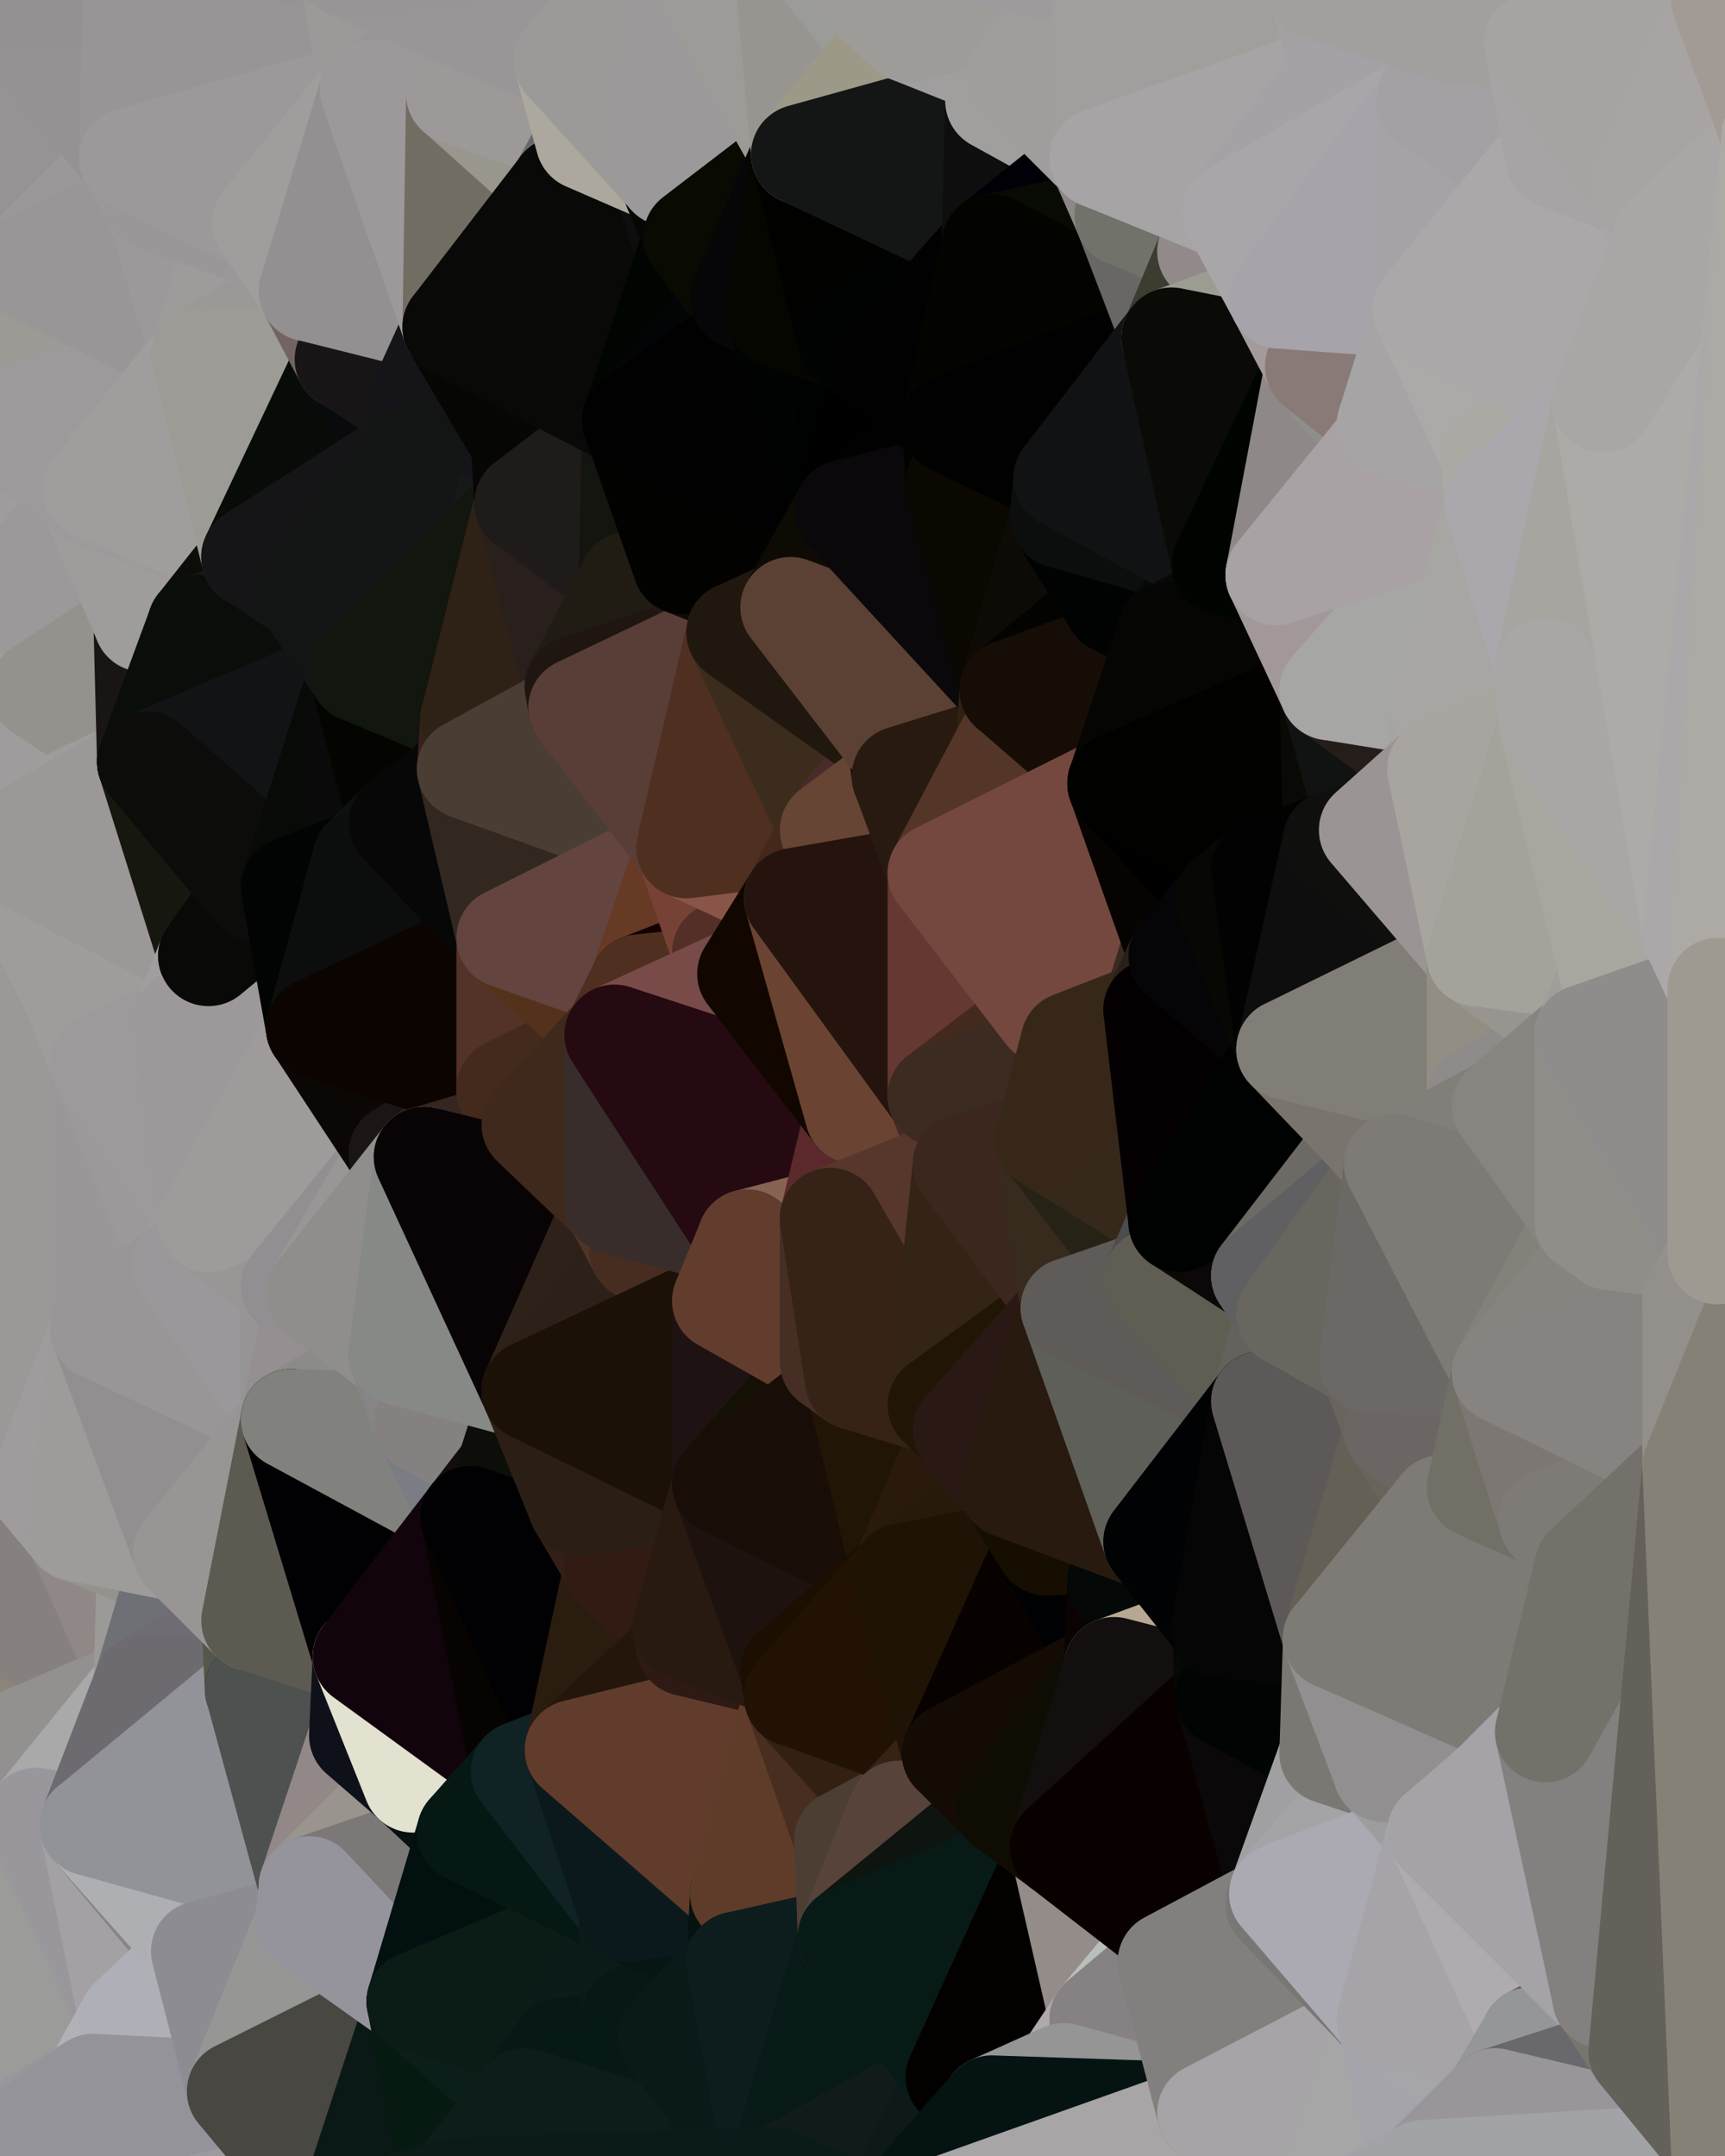 <?xml version="1.0" standalone="yes"?>
<svg width="480" height="600" xmlns="http://www.w3.org/2000/svg" version="1.1" ><polygon points="-34,148 -34,518 -18,444" fill="rgba(158, 154, 155, 1)" stroke="rgba(158, 154, 155, 1)" stroke-width="28" stroke-linejoin="round"/>
		<polygon points="-18,222 -34,148 -18,444" fill="rgba(161, 157, 154, 1)" stroke="rgba(161, 157, 154, 1)" stroke-width="28" stroke-linejoin="round"/>
		<polygon points="-34,518 -19,500 -18,444" fill="rgba(130, 123, 117, 1)" stroke="rgba(130, 123, 117, 1)" stroke-width="28" stroke-linejoin="round"/>
		<polygon points="-19,204 -34,148 -18,222" fill="rgba(162, 158, 157, 1)" stroke="rgba(162, 158, 157, 1)" stroke-width="28" stroke-linejoin="round"/>
		<polygon points="-4,118 -34,148 -3,130" fill="rgba(156, 155, 151, 1)" stroke="rgba(156, 155, 151, 1)" stroke-width="28" stroke-linejoin="round"/>
		<polygon points="-18,222 0,228 0,226" fill="rgba(158, 157, 155, 1)" stroke="rgba(158, 157, 155, 1)" stroke-width="28" stroke-linejoin="round"/>
		<polygon points="0,224 -18,222 0,226" fill="rgba(159, 155, 156, 1)" stroke="rgba(159, 155, 156, 1)" stroke-width="28" stroke-linejoin="round"/>
		<polygon points="0,228 -18,222 0,230" fill="rgba(157, 156, 154, 1)" stroke="rgba(157, 156, 154, 1)" stroke-width="28" stroke-linejoin="round"/>
		<polygon points="-18,222 0,232 0,230" fill="rgba(157, 156, 154, 1)" stroke="rgba(157, 156, 154, 1)" stroke-width="28" stroke-linejoin="round"/>
		<polygon points="0,222 -18,222 0,224" fill="rgba(159, 155, 156, 1)" stroke="rgba(159, 155, 156, 1)" stroke-width="28" stroke-linejoin="round"/>
		<polygon points="-18,222 0,236 0,234" fill="rgba(157, 156, 154, 1)" stroke="rgba(157, 156, 154, 1)" stroke-width="28" stroke-linejoin="round"/>
		<polygon points="0,232 -18,222 0,234" fill="rgba(157, 156, 154, 1)" stroke="rgba(157, 156, 154, 1)" stroke-width="28" stroke-linejoin="round"/>
		<polygon points="0,220 -18,222 0,222" fill="rgba(159, 155, 156, 1)" stroke="rgba(159, 155, 156, 1)" stroke-width="28" stroke-linejoin="round"/>
		<polygon points="0,218 -18,222 0,220" fill="rgba(159, 155, 156, 1)" stroke="rgba(159, 155, 156, 1)" stroke-width="28" stroke-linejoin="round"/>
		<polygon points="0,216 -18,222 0,218" fill="rgba(159, 155, 156, 1)" stroke="rgba(159, 155, 156, 1)" stroke-width="28" stroke-linejoin="round"/>
		<polygon points="-3,574 -34,518 0,599" fill="rgba(154, 155, 157, 1)" stroke="rgba(154, 155, 157, 1)" stroke-width="28" stroke-linejoin="round"/>
		<polygon points="-34,148 0,170 0,168" fill="rgba(157, 155, 156, 1)" stroke="rgba(157, 155, 156, 1)" stroke-width="28" stroke-linejoin="round"/>
		<polygon points="-34,148 0,172 0,170" fill="rgba(158, 156, 157, 1)" stroke="rgba(158, 156, 157, 1)" stroke-width="28" stroke-linejoin="round"/>
		<polygon points="-34,148 0,174 0,172" fill="rgba(158, 156, 157, 1)" stroke="rgba(158, 156, 157, 1)" stroke-width="28" stroke-linejoin="round"/>
		<polygon points="0,214 -18,222 0,216" fill="rgba(159, 155, 156, 1)" stroke="rgba(159, 155, 156, 1)" stroke-width="28" stroke-linejoin="round"/>
		<polygon points="-34,148 -19,204 0,176" fill="rgba(157, 155, 156, 1)" stroke="rgba(157, 155, 156, 1)" stroke-width="28" stroke-linejoin="round"/>
		<polygon points="-19,204 0,178 0,176" fill="rgba(160, 156, 155, 1)" stroke="rgba(160, 156, 155, 1)" stroke-width="28" stroke-linejoin="round"/>
		<polygon points="0,174 -34,148 0,176" fill="rgba(159, 157, 158, 1)" stroke="rgba(159, 157, 158, 1)" stroke-width="28" stroke-linejoin="round"/>
		<polygon points="-19,204 0,180 0,178" fill="rgba(158, 154, 153, 1)" stroke="rgba(158, 154, 153, 1)" stroke-width="28" stroke-linejoin="round"/>
		<polygon points="-19,204 0,182 0,180" fill="rgba(161, 157, 156, 1)" stroke="rgba(161, 157, 156, 1)" stroke-width="28" stroke-linejoin="round"/>
		<polygon points="-19,204 0,184 0,182" fill="rgba(163, 159, 158, 1)" stroke="rgba(163, 159, 158, 1)" stroke-width="28" stroke-linejoin="round"/>
		<polygon points="-19,204 0,186 0,184" fill="rgba(162, 158, 157, 1)" stroke="rgba(162, 158, 157, 1)" stroke-width="28" stroke-linejoin="round"/>
		<polygon points="-19,204 0,188 0,186" fill="rgba(160, 156, 157, 1)" stroke="rgba(160, 156, 157, 1)" stroke-width="28" stroke-linejoin="round"/>
		<polygon points="-19,204 0,190 0,188" fill="rgba(160, 156, 157, 1)" stroke="rgba(160, 156, 157, 1)" stroke-width="28" stroke-linejoin="round"/>
		<polygon points="-19,204 0,192 0,190" fill="rgba(160, 156, 157, 1)" stroke="rgba(160, 156, 157, 1)" stroke-width="28" stroke-linejoin="round"/>
		<polygon points="-19,204 0,194 0,192" fill="rgba(160, 156, 157, 1)" stroke="rgba(160, 156, 157, 1)" stroke-width="28" stroke-linejoin="round"/>
		<polygon points="-19,204 0,196 0,194" fill="rgba(160, 156, 157, 1)" stroke="rgba(160, 156, 157, 1)" stroke-width="28" stroke-linejoin="round"/>
		<polygon points="-19,204 0,198 0,196" fill="rgba(160, 156, 157, 1)" stroke="rgba(160, 156, 157, 1)" stroke-width="28" stroke-linejoin="round"/>
		<polygon points="-19,204 0,200 0,198" fill="rgba(162, 158, 159, 1)" stroke="rgba(162, 158, 159, 1)" stroke-width="28" stroke-linejoin="round"/>
		<polygon points="-19,204 0,202 0,200" fill="rgba(161, 157, 158, 1)" stroke="rgba(161, 157, 158, 1)" stroke-width="28" stroke-linejoin="round"/>
		<polygon points="-19,204 0,204 0,202" fill="rgba(159, 155, 156, 1)" stroke="rgba(159, 155, 156, 1)" stroke-width="28" stroke-linejoin="round"/>
		<polygon points="-19,204 0,206 0,204" fill="rgba(160, 156, 157, 1)" stroke="rgba(160, 156, 157, 1)" stroke-width="28" stroke-linejoin="round"/>
		<polygon points="-19,204 0,208 0,206" fill="rgba(160, 156, 157, 1)" stroke="rgba(160, 156, 157, 1)" stroke-width="28" stroke-linejoin="round"/>
		<polygon points="-19,204 0,210 0,208" fill="rgba(162, 158, 159, 1)" stroke="rgba(162, 158, 159, 1)" stroke-width="28" stroke-linejoin="round"/>
		<polygon points="-19,204 0,212 0,210" fill="rgba(160, 156, 157, 1)" stroke="rgba(160, 156, 157, 1)" stroke-width="28" stroke-linejoin="round"/>
		<polygon points="-19,204 -18,222 0,212" fill="rgba(161, 157, 158, 1)" stroke="rgba(161, 157, 158, 1)" stroke-width="28" stroke-linejoin="round"/>
		<polygon points="-18,222 0,214 0,212" fill="rgba(159, 155, 156, 1)" stroke="rgba(159, 155, 156, 1)" stroke-width="28" stroke-linejoin="round"/>
		<polygon points="-18,444 -19,500 -4,488" fill="rgba(141, 138, 121, 1)" stroke="rgba(141, 138, 121, 1)" stroke-width="28" stroke-linejoin="round"/>
		<polygon points="-3,574 0,599 6,592" fill="rgba(139, 140, 144, 1)" stroke="rgba(139, 140, 144, 1)" stroke-width="28" stroke-linejoin="round"/>
		<polygon points="-34,148 -4,118 6,74" fill="rgba(157, 153, 154, 1)" stroke="rgba(157, 153, 154, 1)" stroke-width="28" stroke-linejoin="round"/>
		<polygon points="0,0 -34,148 6,74" fill="rgba(156, 151, 157, 1)" stroke="rgba(156, 151, 157, 1)" stroke-width="28" stroke-linejoin="round"/>
		<polygon points="-3,130 -34,148 0,168" fill="rgba(158, 157, 155, 1)" stroke="rgba(158, 157, 155, 1)" stroke-width="28" stroke-linejoin="round"/>
		<polygon points="0,206 0,208 10,210" fill="rgba(162, 158, 159, 1)" stroke="rgba(162, 158, 159, 1)" stroke-width="28" stroke-linejoin="round"/>
		<polygon points="0,208 0,210 10,210" fill="rgba(160, 156, 157, 1)" stroke="rgba(160, 156, 157, 1)" stroke-width="28" stroke-linejoin="round"/>
		<polygon points="0,210 0,212 10,210" fill="rgba(160, 156, 157, 1)" stroke="rgba(160, 156, 157, 1)" stroke-width="28" stroke-linejoin="round"/>
		<polygon points="0,212 0,214 10,210" fill="rgba(161, 157, 158, 1)" stroke="rgba(161, 157, 158, 1)" stroke-width="28" stroke-linejoin="round"/>
		<polygon points="-4,488 -19,500 10,506" fill="rgba(118, 108, 106, 1)" stroke="rgba(118, 108, 106, 1)" stroke-width="28" stroke-linejoin="round"/>
		<polygon points="0,182 0,184 11,192" fill="rgba(160, 156, 155, 1)" stroke="rgba(160, 156, 155, 1)" stroke-width="28" stroke-linejoin="round"/>
		<polygon points="0,184 0,186 11,192" fill="rgba(160, 156, 155, 1)" stroke="rgba(160, 156, 155, 1)" stroke-width="28" stroke-linejoin="round"/>
		<polygon points="0,186 0,188 11,192" fill="rgba(161, 157, 156, 1)" stroke="rgba(161, 157, 156, 1)" stroke-width="28" stroke-linejoin="round"/>
		<polygon points="0,188 0,190 11,192" fill="rgba(162, 158, 157, 1)" stroke="rgba(162, 158, 157, 1)" stroke-width="28" stroke-linejoin="round"/>
		<polygon points="0,190 0,192 11,192" fill="rgba(162, 158, 157, 1)" stroke="rgba(162, 158, 157, 1)" stroke-width="28" stroke-linejoin="round"/>
		<polygon points="0,192 0,194 11,192" fill="rgba(163, 159, 160, 1)" stroke="rgba(163, 159, 160, 1)" stroke-width="28" stroke-linejoin="round"/>
		<polygon points="0,194 0,196 11,192" fill="rgba(161, 157, 158, 1)" stroke="rgba(161, 157, 158, 1)" stroke-width="28" stroke-linejoin="round"/>
		<polygon points="0,196 0,198 11,192" fill="rgba(157, 153, 154, 1)" stroke="rgba(157, 153, 154, 1)" stroke-width="28" stroke-linejoin="round"/>
		<polygon points="0,198 0,200 11,192" fill="rgba(157, 153, 154, 1)" stroke="rgba(157, 153, 154, 1)" stroke-width="28" stroke-linejoin="round"/>
		<polygon points="0,200 10,210 11,192" fill="rgba(164, 160, 161, 1)" stroke="rgba(164, 160, 161, 1)" stroke-width="28" stroke-linejoin="round"/>
		<polygon points="0,218 0,220 10,210" fill="rgba(161, 157, 158, 1)" stroke="rgba(161, 157, 158, 1)" stroke-width="28" stroke-linejoin="round"/>
		<polygon points="0,216 0,218 10,210" fill="rgba(161, 157, 158, 1)" stroke="rgba(161, 157, 158, 1)" stroke-width="28" stroke-linejoin="round"/>
		<polygon points="0,214 0,216 10,210" fill="rgba(161, 157, 158, 1)" stroke="rgba(161, 157, 158, 1)" stroke-width="28" stroke-linejoin="round"/>
		<polygon points="0,200 0,202 10,210" fill="rgba(161, 157, 158, 1)" stroke="rgba(161, 157, 158, 1)" stroke-width="28" stroke-linejoin="round"/>
		<polygon points="0,202 0,204 10,210" fill="rgba(161, 157, 158, 1)" stroke="rgba(161, 157, 158, 1)" stroke-width="28" stroke-linejoin="round"/>
		<polygon points="0,204 0,206 10,210" fill="rgba(162, 158, 159, 1)" stroke="rgba(162, 158, 159, 1)" stroke-width="28" stroke-linejoin="round"/>
		<polygon points="-19,500 -34,518 10,506" fill="rgba(131, 126, 122, 1)" stroke="rgba(131, 126, 122, 1)" stroke-width="28" stroke-linejoin="round"/>
		<polygon points="11,414 -18,444 21,426" fill="rgba(158, 154, 153, 1)" stroke="rgba(158, 154, 153, 1)" stroke-width="28" stroke-linejoin="round"/>
		<polygon points="0,236 -18,222 21,278" fill="rgba(160, 155, 152, 1)" stroke="rgba(160, 155, 152, 1)" stroke-width="28" stroke-linejoin="round"/>
		<polygon points="0,180 0,182 11,192" fill="rgba(161, 157, 156, 1)" stroke="rgba(161, 157, 156, 1)" stroke-width="28" stroke-linejoin="round"/>
		<polygon points="0,220 0,222 10,210" fill="rgba(160, 156, 157, 1)" stroke="rgba(160, 156, 157, 1)" stroke-width="28" stroke-linejoin="round"/>
		<polygon points="-3,574 6,592 26,580" fill="rgba(151, 152, 156, 1)" stroke="rgba(151, 152, 156, 1)" stroke-width="28" stroke-linejoin="round"/>
		<polygon points="-3,130 25,138 26,136" fill="rgba(158, 156, 159, 1)" stroke="rgba(158, 156, 159, 1)" stroke-width="28" stroke-linejoin="round"/>
		<polygon points="-3,130 0,168 25,138" fill="rgba(158, 157, 155, 1)" stroke="rgba(158, 157, 155, 1)" stroke-width="28" stroke-linejoin="round"/>
		<polygon points="0,178 0,180 11,192" fill="rgba(161, 157, 156, 1)" stroke="rgba(161, 157, 156, 1)" stroke-width="28" stroke-linejoin="round"/>
		<polygon points="0,222 0,224 10,210" fill="rgba(160, 156, 157, 1)" stroke="rgba(160, 156, 157, 1)" stroke-width="28" stroke-linejoin="round"/>
		<polygon points="21,278 28,370 28,296" fill="rgba(157, 153, 152, 1)" stroke="rgba(157, 153, 152, 1)" stroke-width="28" stroke-linejoin="round"/>
		<polygon points="-18,444 11,414 28,370" fill="rgba(153, 149, 146, 1)" stroke="rgba(153, 149, 146, 1)" stroke-width="28" stroke-linejoin="round"/>
		<polygon points="21,278 -18,444 28,370" fill="rgba(156, 155, 151, 1)" stroke="rgba(156, 155, 151, 1)" stroke-width="28" stroke-linejoin="round"/>
		<polygon points="-4,118 -3,130 26,136" fill="rgba(160, 156, 157, 1)" stroke="rgba(160, 156, 157, 1)" stroke-width="28" stroke-linejoin="round"/>
		<polygon points="-18,222 -18,444 21,278" fill="rgba(156, 152, 151, 1)" stroke="rgba(156, 152, 151, 1)" stroke-width="28" stroke-linejoin="round"/>
		<polygon points="0,176 0,178 11,192" fill="rgba(160, 156, 155, 1)" stroke="rgba(160, 156, 155, 1)" stroke-width="28" stroke-linejoin="round"/>
		<polygon points="0,224 0,226 10,210" fill="rgba(160, 156, 157, 1)" stroke="rgba(160, 156, 157, 1)" stroke-width="28" stroke-linejoin="round"/>
		<polygon points="-34,518 -3,574 10,506" fill="rgba(139, 134, 128, 1)" stroke="rgba(139, 134, 128, 1)" stroke-width="28" stroke-linejoin="round"/>
		<polygon points="0,0 6,74 36,44" fill="rgba(151, 147, 148, 1)" stroke="rgba(151, 147, 148, 1)" stroke-width="28" stroke-linejoin="round"/>
		<polygon points="-3,574 26,580 36,562" fill="rgba(161, 162, 166, 1)" stroke="rgba(161, 162, 166, 1)" stroke-width="28" stroke-linejoin="round"/>
		<polygon points="0,174 0,176 11,192" fill="rgba(160, 156, 155, 1)" stroke="rgba(160, 156, 155, 1)" stroke-width="28" stroke-linejoin="round"/>
		<polygon points="0,226 0,228 10,210" fill="rgba(160, 156, 157, 1)" stroke="rgba(160, 156, 157, 1)" stroke-width="28" stroke-linejoin="round"/>
		<polygon points="0,168 0,170 40,173" fill="rgba(157, 155, 156, 1)" stroke="rgba(157, 155, 156, 1)" stroke-width="28" stroke-linejoin="round"/>
		<polygon points="0,170 0,172 40,173" fill="rgba(157, 155, 156, 1)" stroke="rgba(157, 155, 156, 1)" stroke-width="28" stroke-linejoin="round"/>
		<polygon points="0,172 0,174 40,173" fill="rgba(157, 155, 156, 1)" stroke="rgba(157, 155, 156, 1)" stroke-width="28" stroke-linejoin="round"/>
		<polygon points="0,174 11,192 40,173" fill="rgba(163, 159, 156, 1)" stroke="rgba(163, 159, 156, 1)" stroke-width="28" stroke-linejoin="round"/>
		<polygon points="-18,444 -4,488 40,469" fill="rgba(138, 134, 122, 1)" stroke="rgba(138, 134, 122, 1)" stroke-width="28" stroke-linejoin="round"/>
		<polygon points="21,426 -18,444 40,469" fill="rgba(134, 129, 126, 1)" stroke="rgba(134, 129, 126, 1)" stroke-width="28" stroke-linejoin="round"/>
		<polygon points="36,44 6,74 43,56" fill="rgba(156, 152, 153, 1)" stroke="rgba(156, 152, 153, 1)" stroke-width="28" stroke-linejoin="round"/>
		<polygon points="21,426 40,469 41,434" fill="rgba(144, 136, 134, 1)" stroke="rgba(144, 136, 134, 1)" stroke-width="28" stroke-linejoin="round"/>
		<polygon points="11,192 10,210 41,212" fill="rgba(159, 155, 156, 1)" stroke="rgba(159, 155, 156, 1)" stroke-width="28" stroke-linejoin="round"/>
		<polygon points="0,230 0,232 41,212" fill="rgba(158, 157, 155, 1)" stroke="rgba(158, 157, 155, 1)" stroke-width="28" stroke-linejoin="round"/>
		<polygon points="10,210 0,230 41,212" fill="rgba(162, 156, 156, 1)" stroke="rgba(162, 156, 156, 1)" stroke-width="28" stroke-linejoin="round"/>
		<polygon points="-4,488 10,506 40,469" fill="rgba(146, 145, 143, 1)" stroke="rgba(146, 145, 143, 1)" stroke-width="28" stroke-linejoin="round"/>
		<polygon points="10,506 25,508 40,469" fill="rgba(169, 169, 169, 1)" stroke="rgba(169, 169, 169, 1)" stroke-width="28" stroke-linejoin="round"/>
		<polygon points="25,138 0,168 40,173" fill="rgba(157, 153, 154, 1)" stroke="rgba(157, 153, 154, 1)" stroke-width="28" stroke-linejoin="round"/>
		<polygon points="0,0 36,44 37,0" fill="rgba(150, 146, 147, 1)" stroke="rgba(150, 146, 147, 1)" stroke-width="28" stroke-linejoin="round"/>
		<polygon points="10,506 -3,574 36,562" fill="rgba(155, 155, 153, 1)" stroke="rgba(155, 155, 153, 1)" stroke-width="28" stroke-linejoin="round"/>
		<polygon points="25,508 10,506 36,562" fill="rgba(153, 151, 156, 1)" stroke="rgba(153, 151, 156, 1)" stroke-width="28" stroke-linejoin="round"/>
		<polygon points="0,228 0,230 10,210" fill="rgba(160, 156, 157, 1)" stroke="rgba(160, 156, 157, 1)" stroke-width="28" stroke-linejoin="round"/>
		<polygon points="21,278 28,296 51,284" fill="rgba(160, 156, 155, 1)" stroke="rgba(160, 156, 155, 1)" stroke-width="28" stroke-linejoin="round"/>
		<polygon points="40,173 11,192 41,212" fill="rgba(149, 146, 141, 1)" stroke="rgba(149, 146, 141, 1)" stroke-width="28" stroke-linejoin="round"/>
		<polygon points="0,234 0,236 41,212" fill="rgba(158, 157, 155, 1)" stroke="rgba(158, 157, 155, 1)" stroke-width="28" stroke-linejoin="round"/>
		<polygon points="0,232 0,234 41,212" fill="rgba(158, 157, 155, 1)" stroke="rgba(158, 157, 155, 1)" stroke-width="28" stroke-linejoin="round"/>
		<polygon points="6,74 -4,118 56,99" fill="rgba(155, 154, 149, 1)" stroke="rgba(155, 154, 149, 1)" stroke-width="28" stroke-linejoin="round"/>
		<polygon points="-4,118 26,136 56,99" fill="rgba(158, 154, 155, 1)" stroke="rgba(158, 154, 155, 1)" stroke-width="28" stroke-linejoin="round"/>
		<polygon points="25,508 36,562 55,544" fill="rgba(163, 161, 164, 1)" stroke="rgba(163, 161, 164, 1)" stroke-width="28" stroke-linejoin="round"/>
		<polygon points="28,296 28,370 51,352" fill="rgba(153, 151, 152, 1)" stroke="rgba(153, 151, 152, 1)" stroke-width="28" stroke-linejoin="round"/>
		<polygon points="21,278 51,284 58,266" fill="rgba(155, 151, 148, 1)" stroke="rgba(155, 151, 148, 1)" stroke-width="28" stroke-linejoin="round"/>
		<polygon points="0,236 21,278 58,266" fill="rgba(160, 156, 155, 1)" stroke="rgba(160, 156, 155, 1)" stroke-width="28" stroke-linejoin="round"/>
		<polygon points="41,212 0,236 58,266" fill="rgba(156, 152, 151, 1)" stroke="rgba(156, 152, 151, 1)" stroke-width="28" stroke-linejoin="round"/>
		<polygon points="28,296 51,352 58,340" fill="rgba(155, 153, 154, 1)" stroke="rgba(155, 153, 154, 1)" stroke-width="28" stroke-linejoin="round"/>
		<polygon points="43,56 6,74 56,99" fill="rgba(154, 150, 151, 1)" stroke="rgba(154, 150, 151, 1)" stroke-width="28" stroke-linejoin="round"/>
		<polygon points="25,508 55,544 56,543" fill="rgba(135, 133, 136, 1)" stroke="rgba(135, 133, 136, 1)" stroke-width="28" stroke-linejoin="round"/>
		<polygon points="36,562 26,580 66,582" fill="rgba(179, 176, 183, 1)" stroke="rgba(179, 176, 183, 1)" stroke-width="28" stroke-linejoin="round"/>
		<polygon points="40,173 41,212 55,174" fill="rgba(25, 21, 20, 1)" stroke="rgba(25, 21, 20, 1)" stroke-width="28" stroke-linejoin="round"/>
		<polygon points="41,434 40,469 51,432" fill="rgba(155, 154, 150, 1)" stroke="rgba(155, 154, 150, 1)" stroke-width="28" stroke-linejoin="round"/>
		<polygon points="21,426 41,434 51,432" fill="rgba(149, 146, 141, 1)" stroke="rgba(149, 146, 141, 1)" stroke-width="28" stroke-linejoin="round"/>
		<polygon points="51,432 40,469 70,451" fill="rgba(111, 112, 117, 1)" stroke="rgba(111, 112, 117, 1)" stroke-width="28" stroke-linejoin="round"/>
		<polygon points="40,173 55,174 70,155" fill="rgba(126, 123, 116, 1)" stroke="rgba(126, 123, 116, 1)" stroke-width="28" stroke-linejoin="round"/>
		<polygon points="25,138 40,173 70,155" fill="rgba(158, 157, 155, 1)" stroke="rgba(158, 157, 155, 1)" stroke-width="28" stroke-linejoin="round"/>
		<polygon points="43,56 56,99 66,64" fill="rgba(155, 153, 154, 1)" stroke="rgba(155, 153, 154, 1)" stroke-width="28" stroke-linejoin="round"/>
		<polygon points="41,212 58,266 71,248" fill="rgba(22, 23, 15, 1)" stroke="rgba(22, 23, 15, 1)" stroke-width="28" stroke-linejoin="round"/>
		<polygon points="26,136 25,138 70,155" fill="rgba(158, 154, 155, 1)" stroke="rgba(158, 154, 155, 1)" stroke-width="28" stroke-linejoin="round"/>
		<polygon points="0,0 37,0 67,-29" fill="rgba(149, 145, 146, 1)" stroke="rgba(149, 145, 146, 1)" stroke-width="28" stroke-linejoin="round"/>
		<polygon points="11,414 21,426 28,370" fill="rgba(160, 156, 157, 1)" stroke="rgba(160, 156, 157, 1)" stroke-width="28" stroke-linejoin="round"/>
		<polygon points="70,451 40,469 71,470" fill="rgba(111, 108, 115, 1)" stroke="rgba(111, 108, 115, 1)" stroke-width="28" stroke-linejoin="round"/>
		<polygon points="55,544 36,562 66,582" fill="rgba(175, 175, 183, 1)" stroke="rgba(175, 175, 183, 1)" stroke-width="28" stroke-linejoin="round"/>
		<polygon points="51,284 28,296 58,340" fill="rgba(156, 154, 155, 1)" stroke="rgba(156, 154, 155, 1)" stroke-width="28" stroke-linejoin="round"/>
		<polygon points="28,370 21,426 51,432" fill="rgba(157, 156, 154, 1)" stroke="rgba(157, 156, 154, 1)" stroke-width="28" stroke-linejoin="round"/>
		<polygon points="28,370 51,432 81,395" fill="rgba(147, 143, 144, 1)" stroke="rgba(147, 143, 144, 1)" stroke-width="28" stroke-linejoin="round"/>
		<polygon points="51,352 28,370 81,395" fill="rgba(152, 150, 151, 1)" stroke="rgba(152, 150, 151, 1)" stroke-width="28" stroke-linejoin="round"/>
		<polygon points="58,340 51,352 81,358" fill="rgba(159, 155, 154, 1)" stroke="rgba(159, 155, 154, 1)" stroke-width="28" stroke-linejoin="round"/>
		<polygon points="56,99 26,136 70,155" fill="rgba(159, 158, 156, 1)" stroke="rgba(159, 158, 156, 1)" stroke-width="28" stroke-linejoin="round"/>
		<polygon points="56,543 85,535 86,525" fill="rgba(145, 144, 152, 1)" stroke="rgba(145, 144, 152, 1)" stroke-width="28" stroke-linejoin="round"/>
		<polygon points="66,64 56,99 86,81" fill="rgba(157, 156, 154, 1)" stroke="rgba(157, 156, 154, 1)" stroke-width="28" stroke-linejoin="round"/>
		<polygon points="73,62 66,64 86,81" fill="rgba(157, 155, 158, 1)" stroke="rgba(157, 155, 158, 1)" stroke-width="28" stroke-linejoin="round"/>
		<polygon points="70,155 55,174 85,165" fill="rgba(11, 13, 8, 1)" stroke="rgba(11, 13, 8, 1)" stroke-width="28" stroke-linejoin="round"/>
		<polygon points="40,469 25,508 71,470" fill="rgba(109, 107, 112, 1)" stroke="rgba(109, 107, 112, 1)" stroke-width="28" stroke-linejoin="round"/>
		<polygon points="58,266 51,284 88,286" fill="rgba(162, 157, 161, 1)" stroke="rgba(162, 157, 161, 1)" stroke-width="28" stroke-linejoin="round"/>
		<polygon points="25,508 56,543 86,525" fill="rgba(174, 175, 179, 1)" stroke="rgba(174, 175, 179, 1)" stroke-width="28" stroke-linejoin="round"/>
		<polygon points="71,470 25,508 86,525" fill="rgba(146, 147, 152, 1)" stroke="rgba(146, 147, 152, 1)" stroke-width="28" stroke-linejoin="round"/>
		<polygon points="81,358 51,352 81,395" fill="rgba(154, 152, 155, 1)" stroke="rgba(154, 152, 155, 1)" stroke-width="28" stroke-linejoin="round"/>
		<polygon points="36,44 43,56 73,62" fill="rgba(157, 153, 154, 1)" stroke="rgba(157, 153, 154, 1)" stroke-width="28" stroke-linejoin="round"/>
		<polygon points="43,56 66,64 73,62" fill="rgba(155, 151, 152, 1)" stroke="rgba(155, 151, 152, 1)" stroke-width="28" stroke-linejoin="round"/>
		<polygon points="56,543 55,544 66,582" fill="rgba(175, 176, 180, 1)" stroke="rgba(175, 176, 180, 1)" stroke-width="28" stroke-linejoin="round"/>
		<polygon points="6,592 0,599 26,580" fill="rgba(150, 151, 155, 1)" stroke="rgba(150, 151, 155, 1)" stroke-width="28" stroke-linejoin="round"/>
		<polygon points="86,81 56,99 96,100" fill="rgba(154, 153, 151, 1)" stroke="rgba(154, 153, 151, 1)" stroke-width="28" stroke-linejoin="round"/>
		<polygon points="67,-29 37,0 97,-9" fill="rgba(149, 145, 142, 1)" stroke="rgba(149, 145, 142, 1)" stroke-width="28" stroke-linejoin="round"/>
		<polygon points="66,582 0,599 96,618" fill="rgba(156, 154, 159, 1)" stroke="rgba(156, 154, 159, 1)" stroke-width="28" stroke-linejoin="round"/>
		<polygon points="81,358 81,395 88,360" fill="rgba(150, 148, 149, 1)" stroke="rgba(150, 148, 149, 1)" stroke-width="28" stroke-linejoin="round"/>
		<polygon points="81,247 58,266 88,286" fill="rgba(5, 5, 5, 1)" stroke="rgba(5, 5, 5, 1)" stroke-width="28" stroke-linejoin="round"/>
		<polygon points="51,284 58,340 88,286" fill="rgba(157, 153, 154, 1)" stroke="rgba(157, 153, 154, 1)" stroke-width="28" stroke-linejoin="round"/>
		<polygon points="71,248 58,266 81,247" fill="rgba(9, 9, 7, 1)" stroke="rgba(9, 9, 7, 1)" stroke-width="28" stroke-linejoin="round"/>
		<polygon points="26,580 0,599 66,582" fill="rgba(148, 147, 153, 1)" stroke="rgba(148, 147, 153, 1)" stroke-width="28" stroke-linejoin="round"/>
		<polygon points="85,165 55,174 100,187" fill="rgba(24, 20, 21, 1)" stroke="rgba(24, 20, 21, 1)" stroke-width="28" stroke-linejoin="round"/>
		<polygon points="70,451 71,470 101,461" fill="rgba(84, 88, 74, 1)" stroke="rgba(84, 88, 74, 1)" stroke-width="28" stroke-linejoin="round"/>
		<polygon points="56,543 66,582 85,535" fill="rgba(141, 140, 146, 1)" stroke="rgba(141, 140, 146, 1)" stroke-width="28" stroke-linejoin="round"/>
		<polygon points="97,-9 37,0 103,25" fill="rgba(151, 147, 146, 1)" stroke="rgba(151, 147, 146, 1)" stroke-width="28" stroke-linejoin="round"/>
		<polygon points="37,0 36,44 103,25" fill="rgba(153, 149, 150, 1)" stroke="rgba(153, 149, 150, 1)" stroke-width="28" stroke-linejoin="round"/>
		<polygon points="36,44 73,62 103,25" fill="rgba(155, 153, 154, 1)" stroke="rgba(155, 153, 154, 1)" stroke-width="28" stroke-linejoin="round"/>
		<polygon points="71,470 100,483 101,461" fill="rgba(5, 2, 13, 1)" stroke="rgba(5, 2, 13, 1)" stroke-width="28" stroke-linejoin="round"/>
		<polygon points="71,470 86,525 100,483" fill="rgba(77, 81, 80, 1)" stroke="rgba(77, 81, 80, 1)" stroke-width="28" stroke-linejoin="round"/>
		<polygon points="55,174 41,212 100,187" fill="rgba(9, 14, 10, 1)" stroke="rgba(9, 14, 10, 1)" stroke-width="28" stroke-linejoin="round"/>
		<polygon points="41,212 81,247 100,187" fill="rgba(18, 19, 21, 1)" stroke="rgba(18, 19, 21, 1)" stroke-width="28" stroke-linejoin="round"/>
		<polygon points="56,99 70,155 96,100" fill="rgba(156, 155, 150, 1)" stroke="rgba(156, 155, 150, 1)" stroke-width="28" stroke-linejoin="round"/>
		<polygon points="51,432 70,451 81,395" fill="rgba(153, 149, 148, 1)" stroke="rgba(153, 149, 148, 1)" stroke-width="28" stroke-linejoin="round"/>
		<polygon points="41,212 71,248 81,247" fill="rgba(12, 12, 10, 1)" stroke="rgba(12, 12, 10, 1)" stroke-width="28" stroke-linejoin="round"/>
		<polygon points="88,360 81,395 111,377" fill="rgba(149, 143, 145, 1)" stroke="rgba(149, 143, 145, 1)" stroke-width="28" stroke-linejoin="round"/>
		<polygon points="58,340 81,358 111,321" fill="rgba(154, 150, 149, 1)" stroke="rgba(154, 150, 149, 1)" stroke-width="28" stroke-linejoin="round"/>
		<polygon points="88,286 58,340 111,321" fill="rgba(159, 155, 154, 1)" stroke="rgba(159, 155, 154, 1)" stroke-width="28" stroke-linejoin="round"/>
		<polygon points="100,187 81,247 101,239" fill="rgba(8, 10, 7, 1)" stroke="rgba(8, 10, 7, 1)" stroke-width="28" stroke-linejoin="round"/>
		<polygon points="96,100 70,155 115,126" fill="rgba(7, 12, 8, 1)" stroke="rgba(7, 12, 8, 1)" stroke-width="28" stroke-linejoin="round"/>
		<polygon points="100,187 101,239 111,229" fill="rgba(10, 10, 10, 1)" stroke="rgba(10, 10, 10, 1)" stroke-width="28" stroke-linejoin="round"/>
		<polygon points="81,358 88,360 111,321" fill="rgba(147, 142, 146, 1)" stroke="rgba(147, 142, 146, 1)" stroke-width="28" stroke-linejoin="round"/>
		<polygon points="96,100 115,126 116,113" fill="rgba(9, 10, 14, 1)" stroke="rgba(9, 10, 14, 1)" stroke-width="28" stroke-linejoin="round"/>
		<polygon points="85,535 66,582 116,557" fill="rgba(150, 150, 148, 1)" stroke="rgba(150, 150, 148, 1)" stroke-width="28" stroke-linejoin="round"/>
		<polygon points="100,483 86,525 115,496" fill="rgba(146, 136, 135, 1)" stroke="rgba(146, 136, 135, 1)" stroke-width="28" stroke-linejoin="round"/>
		<polygon points="111,377 81,395 118,396" fill="rgba(140, 139, 137, 1)" stroke="rgba(140, 139, 137, 1)" stroke-width="28" stroke-linejoin="round"/>
		<polygon points="70,155 85,165 115,126" fill="rgba(21, 21, 23, 1)" stroke="rgba(21, 21, 23, 1)" stroke-width="28" stroke-linejoin="round"/>
		<polygon points="81,247 88,286 101,239" fill="rgba(2, 4, 3, 1)" stroke="rgba(2, 4, 3, 1)" stroke-width="28" stroke-linejoin="round"/>
		<polygon points="86,81 96,100 126,91" fill="rgba(114, 100, 99, 1)" stroke="rgba(114, 100, 99, 1)" stroke-width="28" stroke-linejoin="round"/>
		<polygon points="96,100 116,113 126,91" fill="rgba(23, 21, 22, 1)" stroke="rgba(23, 21, 22, 1)" stroke-width="28" stroke-linejoin="round"/>
		<polygon points="81,395 70,451 101,461" fill="rgba(93, 90, 81, 1)" stroke="rgba(93, 90, 81, 1)" stroke-width="28" stroke-linejoin="round"/>
		<polygon points="81,395 101,461 131,422" fill="rgba(1, 1, 3, 1)" stroke="rgba(1, 1, 3, 1)" stroke-width="28" stroke-linejoin="round"/>
		<polygon points="118,396 81,395 131,422" fill="rgba(129, 130, 125, 1)" stroke="rgba(129, 130, 125, 1)" stroke-width="28" stroke-linejoin="round"/>
		<polygon points="100,187 130,214 131,200" fill="rgba(18, 20, 19, 1)" stroke="rgba(18, 20, 19, 1)" stroke-width="28" stroke-linejoin="round"/>
		<polygon points="100,187 111,229 130,214" fill="rgba(4, 5, 0, 1)" stroke="rgba(4, 5, 0, 1)" stroke-width="28" stroke-linejoin="round"/>
		<polygon points="115,496 86,525 130,510" fill="rgba(153, 148, 142, 1)" stroke="rgba(153, 148, 142, 1)" stroke-width="28" stroke-linejoin="round"/>
		<polygon points="66,582 96,618 116,557" fill="rgba(72, 71, 66, 1)" stroke="rgba(72, 71, 66, 1)" stroke-width="28" stroke-linejoin="round"/>
		<polygon points="97,-9 103,25 133,7" fill="rgba(157, 153, 152, 1)" stroke="rgba(157, 153, 152, 1)" stroke-width="28" stroke-linejoin="round"/>
		<polygon points="103,25 127,26 133,7" fill="rgba(154, 150, 151, 1)" stroke="rgba(154, 150, 151, 1)" stroke-width="28" stroke-linejoin="round"/>
		<polygon points="86,525 116,557 130,510" fill="rgba(124, 120, 119, 1)" stroke="rgba(124, 120, 119, 1)" stroke-width="28" stroke-linejoin="round"/>
		<polygon points="116,557 96,618 126,609" fill="rgba(10, 25, 22, 1)" stroke="rgba(10, 25, 22, 1)" stroke-width="28" stroke-linejoin="round"/>
		<polygon points="111,321 88,360 118,322" fill="rgba(152, 151, 149, 1)" stroke="rgba(152, 151, 149, 1)" stroke-width="28" stroke-linejoin="round"/>
		<polygon points="86,525 85,535 116,557" fill="rgba(149, 148, 156, 1)" stroke="rgba(149, 148, 156, 1)" stroke-width="28" stroke-linejoin="round"/>
		<polygon points="73,62 86,81 103,25" fill="rgba(161, 157, 156, 1)" stroke="rgba(161, 157, 156, 1)" stroke-width="28" stroke-linejoin="round"/>
		<polygon points="88,286 111,321 141,303" fill="rgba(11, 7, 4, 1)" stroke="rgba(11, 7, 4, 1)" stroke-width="28" stroke-linejoin="round"/>
		<polygon points="111,321 118,322 141,303" fill="rgba(27, 22, 19, 1)" stroke="rgba(27, 22, 19, 1)" stroke-width="28" stroke-linejoin="round"/>
		<polygon points="118,396 131,422 141,409" fill="rgba(122, 125, 132, 1)" stroke="rgba(122, 125, 132, 1)" stroke-width="28" stroke-linejoin="round"/>
		<polygon points="111,229 101,239 141,261" fill="rgba(12, 18, 18, 1)" stroke="rgba(12, 18, 18, 1)" stroke-width="28" stroke-linejoin="round"/>
		<polygon points="101,239 88,286 141,261" fill="rgba(12, 14, 13, 1)" stroke="rgba(12, 14, 13, 1)" stroke-width="28" stroke-linejoin="round"/>
		<polygon points="88,360 111,377 118,322" fill="rgba(143, 142, 140, 1)" stroke="rgba(143, 142, 140, 1)" stroke-width="28" stroke-linejoin="round"/>
		<polygon points="115,496 130,510 145,493" fill="rgba(8, 16, 18, 1)" stroke="rgba(8, 16, 18, 1)" stroke-width="28" stroke-linejoin="round"/>
		<polygon points="116,113 115,126 145,123" fill="rgba(21, 21, 21, 1)" stroke="rgba(21, 21, 21, 1)" stroke-width="28" stroke-linejoin="round"/>
		<polygon points="101,461 100,483 115,496" fill="rgba(14, 17, 26, 1)" stroke="rgba(14, 17, 26, 1)" stroke-width="28" stroke-linejoin="round"/>
		<polygon points="145,123 115,126 146,140" fill="rgba(3, 9, 5, 1)" stroke="rgba(3, 9, 5, 1)" stroke-width="28" stroke-linejoin="round"/>
		<polygon points="116,557 126,609 146,584" fill="rgba(6, 26, 17, 1)" stroke="rgba(6, 26, 17, 1)" stroke-width="28" stroke-linejoin="round"/>
		<polygon points="103,25 86,81 126,91" fill="rgba(146, 144, 145, 1)" stroke="rgba(146, 144, 145, 1)" stroke-width="28" stroke-linejoin="round"/>
		<polygon points="141,303 118,322 148,313" fill="rgba(41, 32, 23, 1)" stroke="rgba(41, 32, 23, 1)" stroke-width="28" stroke-linejoin="round"/>
		<polygon points="111,377 118,396 148,387" fill="rgba(134, 132, 133, 1)" stroke="rgba(134, 132, 133, 1)" stroke-width="28" stroke-linejoin="round"/>
		<polygon points="118,396 141,409 148,387" fill="rgba(133, 129, 128, 1)" stroke="rgba(133, 129, 128, 1)" stroke-width="28" stroke-linejoin="round"/>
		<polygon points="115,126 100,187 146,140" fill="rgba(22, 23, 25, 1)" stroke="rgba(22, 23, 25, 1)" stroke-width="28" stroke-linejoin="round"/>
		<polygon points="101,461 115,496 145,493" fill="rgba(227, 226, 208, 1)" stroke="rgba(227, 226, 208, 1)" stroke-width="28" stroke-linejoin="round"/>
		<polygon points="126,91 116,113 145,123" fill="rgba(21, 20, 25, 1)" stroke="rgba(21, 20, 25, 1)" stroke-width="28" stroke-linejoin="round"/>
		<polygon points="141,261 88,286 141,303" fill="rgba(12, 4, 1, 1)" stroke="rgba(12, 4, 1, 1)" stroke-width="28" stroke-linejoin="round"/>
		<polygon points="103,25 126,91 127,26" fill="rgba(157, 153, 154, 1)" stroke="rgba(157, 153, 154, 1)" stroke-width="28" stroke-linejoin="round"/>
		<polygon points="85,165 100,187 115,126" fill="rgba(19, 21, 20, 1)" stroke="rgba(19, 21, 20, 1)" stroke-width="28" stroke-linejoin="round"/>
		<polygon points="116,557 146,584 156,570" fill="rgba(11, 30, 26, 1)" stroke="rgba(11, 30, 26, 1)" stroke-width="28" stroke-linejoin="round"/>
		<polygon points="127,26 126,91 156,52" fill="rgba(113, 109, 98, 1)" stroke="rgba(113, 109, 98, 1)" stroke-width="28" stroke-linejoin="round"/>
		<polygon points="133,7 127,26 157,17" fill="rgba(155, 153, 154, 1)" stroke="rgba(155, 153, 154, 1)" stroke-width="28" stroke-linejoin="round"/>
		<polygon points="100,187 131,200 146,140" fill="rgba(17, 22, 15, 1)" stroke="rgba(17, 22, 15, 1)" stroke-width="28" stroke-linejoin="round"/>
		<polygon points="130,214 111,229 141,261" fill="rgba(7, 7, 7, 1)" stroke="rgba(7, 7, 7, 1)" stroke-width="28" stroke-linejoin="round"/>
		<polygon points="141,409 131,422 161,419" fill="rgba(18, 14, 13, 1)" stroke="rgba(18, 14, 13, 1)" stroke-width="28" stroke-linejoin="round"/>
		<polygon points="160,191 131,200 161,197" fill="rgba(58, 40, 30, 1)" stroke="rgba(58, 40, 30, 1)" stroke-width="28" stroke-linejoin="round"/>
		<polygon points="127,26 156,52 163,39" fill="rgba(153, 150, 141, 1)" stroke="rgba(153, 150, 141, 1)" stroke-width="28" stroke-linejoin="round"/>
		<polygon points="157,17 127,26 163,39" fill="rgba(157, 153, 152, 1)" stroke="rgba(157, 153, 152, 1)" stroke-width="28" stroke-linejoin="round"/>
		<polygon points="131,200 130,214 161,197" fill="rgba(57, 32, 27, 1)" stroke="rgba(57, 32, 27, 1)" stroke-width="28" stroke-linejoin="round"/>
		<polygon points="146,140 131,200 160,191" fill="rgba(46, 34, 22, 1)" stroke="rgba(46, 34, 22, 1)" stroke-width="28" stroke-linejoin="round"/>
		<polygon points="148,313 118,322 171,335" fill="rgba(53, 38, 31, 1)" stroke="rgba(53, 38, 31, 1)" stroke-width="28" stroke-linejoin="round"/>
		<polygon points="161,419 131,422 171,436" fill="rgba(2, 1, 0, 1)" stroke="rgba(2, 1, 0, 1)" stroke-width="28" stroke-linejoin="round"/>
		<polygon points="141,261 141,303 171,288" fill="rgba(83, 51, 40, 1)" stroke="rgba(83, 51, 40, 1)" stroke-width="28" stroke-linejoin="round"/>
		<polygon points="141,303 148,313 171,288" fill="rgba(68, 42, 29, 1)" stroke="rgba(68, 42, 29, 1)" stroke-width="28" stroke-linejoin="round"/>
		<polygon points="148,387 141,409 161,419" fill="rgba(13, 14, 9, 1)" stroke="rgba(13, 14, 9, 1)" stroke-width="28" stroke-linejoin="round"/>
		<polygon points="118,322 111,377 148,387" fill="rgba(135, 137, 134, 1)" stroke="rgba(135, 137, 134, 1)" stroke-width="28" stroke-linejoin="round"/>
		<polygon points="131,422 101,461 145,493" fill="rgba(17, 4, 13, 1)" stroke="rgba(17, 4, 13, 1)" stroke-width="28" stroke-linejoin="round"/>
		<polygon points="130,510 116,557 175,532" fill="rgba(2, 16, 16, 1)" stroke="rgba(2, 16, 16, 1)" stroke-width="28" stroke-linejoin="round"/>
		<polygon points="146,140 160,191 175,162" fill="rgba(41, 31, 29, 1)" stroke="rgba(41, 31, 29, 1)" stroke-width="28" stroke-linejoin="round"/>
		<polygon points="118,322 148,387 171,335" fill="rgba(8, 4, 5, 1)" stroke="rgba(8, 4, 5, 1)" stroke-width="28" stroke-linejoin="round"/>
		<polygon points="131,422 145,493 160,487" fill="rgba(7, 3, 0, 1)" stroke="rgba(7, 3, 0, 1)" stroke-width="28" stroke-linejoin="round"/>
		<polygon points="116,557 156,570 175,532" fill="rgba(11, 28, 22, 1)" stroke="rgba(11, 28, 22, 1)" stroke-width="28" stroke-linejoin="round"/>
		<polygon points="131,422 160,487 171,436" fill="rgba(1, 0, 2, 1)" stroke="rgba(1, 0, 2, 1)" stroke-width="28" stroke-linejoin="round"/>
		<polygon points="171,335 148,387 178,348" fill="rgba(46, 33, 25, 1)" stroke="rgba(46, 33, 25, 1)" stroke-width="28" stroke-linejoin="round"/>
		<polygon points="141,261 171,288 178,274" fill="rgba(84, 49, 27, 1)" stroke="rgba(84, 49, 27, 1)" stroke-width="28" stroke-linejoin="round"/>
		<polygon points="175,532 156,570 176,561" fill="rgba(11, 27, 26, 1)" stroke="rgba(11, 27, 26, 1)" stroke-width="28" stroke-linejoin="round"/>
		<polygon points="145,123 146,140 176,117" fill="rgba(6, 6, 6, 1)" stroke="rgba(6, 6, 6, 1)" stroke-width="28" stroke-linejoin="round"/>
		<polygon points="126,91 145,123 176,117" fill="rgba(6, 6, 4, 1)" stroke="rgba(6, 6, 4, 1)" stroke-width="28" stroke-linejoin="round"/>
		<polygon points="145,493 130,510 175,532" fill="rgba(5, 24, 20, 1)" stroke="rgba(5, 24, 20, 1)" stroke-width="28" stroke-linejoin="round"/>
		<polygon points="160,487 145,493 175,532" fill="rgba(16, 34, 36, 1)" stroke="rgba(16, 34, 36, 1)" stroke-width="28" stroke-linejoin="round"/>
		<polygon points="163,39 156,52 186,49" fill="rgba(102, 106, 109, 1)" stroke="rgba(102, 106, 109, 1)" stroke-width="28" stroke-linejoin="round"/>
		<polygon points="133,7 157,17 187,-21" fill="rgba(154, 150, 151, 1)" stroke="rgba(154, 150, 151, 1)" stroke-width="28" stroke-linejoin="round"/>
		<polygon points="176,561 156,570 186,567" fill="rgba(12, 28, 27, 1)" stroke="rgba(12, 28, 27, 1)" stroke-width="28" stroke-linejoin="round"/>
		<polygon points="130,214 141,261 191,236" fill="rgba(50, 40, 31, 1)" stroke="rgba(50, 40, 31, 1)" stroke-width="28" stroke-linejoin="round"/>
		<polygon points="161,197 130,214 191,236" fill="rgba(74, 61, 52, 1)" stroke="rgba(74, 61, 52, 1)" stroke-width="28" stroke-linejoin="round"/>
		<polygon points="171,436 160,487 191,458" fill="rgba(42, 28, 15, 1)" stroke="rgba(42, 28, 15, 1)" stroke-width="28" stroke-linejoin="round"/>
		<polygon points="190,453 171,436 191,458" fill="rgba(45, 28, 18, 1)" stroke="rgba(45, 28, 18, 1)" stroke-width="28" stroke-linejoin="round"/>
		<polygon points="146,140 175,162 176,117" fill="rgba(31, 27, 26, 1)" stroke="rgba(31, 27, 26, 1)" stroke-width="28" stroke-linejoin="round"/>
		<polygon points="156,52 176,117 193,66" fill="rgba(2, 6, 5, 1)" stroke="rgba(2, 6, 5, 1)" stroke-width="28" stroke-linejoin="round"/>
		<polygon points="186,49 156,52 193,66" fill="rgba(13, 15, 14, 1)" stroke="rgba(13, 15, 14, 1)" stroke-width="28" stroke-linejoin="round"/>
		<polygon points="141,261 178,274 191,236" fill="rgba(99, 68, 63, 1)" stroke="rgba(99, 68, 63, 1)" stroke-width="28" stroke-linejoin="round"/>
		<polygon points="176,117 175,162 190,157" fill="rgba(20, 21, 15, 1)" stroke="rgba(20, 21, 15, 1)" stroke-width="28" stroke-linejoin="round"/>
		<polygon points="97,-9 133,7 187,-21" fill="rgba(152, 150, 151, 1)" stroke="rgba(152, 150, 151, 1)" stroke-width="28" stroke-linejoin="round"/>
		<polygon points="156,52 126,91 176,117" fill="rgba(9, 9, 7, 1)" stroke="rgba(9, 9, 7, 1)" stroke-width="28" stroke-linejoin="round"/>
		<polygon points="171,288 148,313 171,335" fill="rgba(63, 41, 28, 1)" stroke="rgba(63, 41, 28, 1)" stroke-width="28" stroke-linejoin="round"/>
		<polygon points="191,236 178,274 201,265" fill="rgba(103, 58, 37, 1)" stroke="rgba(103, 58, 37, 1)" stroke-width="28" stroke-linejoin="round"/>
		<polygon points="161,419 171,436 201,413" fill="rgba(50, 31, 25, 1)" stroke="rgba(50, 31, 25, 1)" stroke-width="28" stroke-linejoin="round"/>
		<polygon points="156,570 146,584 186,567" fill="rgba(8, 24, 23, 1)" stroke="rgba(8, 24, 23, 1)" stroke-width="28" stroke-linejoin="round"/>
		<polygon points="175,532 176,561 205,546" fill="rgba(11, 27, 24, 1)" stroke="rgba(11, 27, 24, 1)" stroke-width="28" stroke-linejoin="round"/>
		<polygon points="176,561 186,567 205,546" fill="rgba(8, 24, 21, 1)" stroke="rgba(8, 24, 21, 1)" stroke-width="28" stroke-linejoin="round"/>
		<polygon points="190,157 175,162 205,176" fill="rgba(32, 21, 15, 1)" stroke="rgba(32, 21, 15, 1)" stroke-width="28" stroke-linejoin="round"/>
		<polygon points="178,348 148,387 201,362" fill="rgba(45, 32, 24, 1)" stroke="rgba(45, 32, 24, 1)" stroke-width="28" stroke-linejoin="round"/>
		<polygon points="193,66 176,117 206,83" fill="rgba(0, 5, 1, 1)" stroke="rgba(0, 5, 1, 1)" stroke-width="28" stroke-linejoin="round"/>
		<polygon points="175,162 160,191 205,176" fill="rgba(32, 28, 19, 1)" stroke="rgba(32, 28, 19, 1)" stroke-width="28" stroke-linejoin="round"/>
		<polygon points="171,335 178,348 208,345" fill="rgba(79, 53, 40, 1)" stroke="rgba(79, 53, 40, 1)" stroke-width="28" stroke-linejoin="round"/>
		<polygon points="178,348 201,362 208,345" fill="rgba(71, 45, 32, 1)" stroke="rgba(71, 45, 32, 1)" stroke-width="28" stroke-linejoin="round"/>
		<polygon points="201,265 178,274 208,271" fill="rgba(19, 1, 0, 1)" stroke="rgba(19, 1, 0, 1)" stroke-width="28" stroke-linejoin="round"/>
		<polygon points="175,532 205,546 206,527" fill="rgba(6, 22, 19, 1)" stroke="rgba(6, 22, 19, 1)" stroke-width="28" stroke-linejoin="round"/>
		<polygon points="160,191 161,197 205,176" fill="rgba(31, 22, 17, 1)" stroke="rgba(31, 22, 17, 1)" stroke-width="28" stroke-linejoin="round"/>
		<polygon points="171,436 190,453 201,413" fill="rgba(50, 27, 19, 1)" stroke="rgba(50, 27, 19, 1)" stroke-width="28" stroke-linejoin="round"/>
		<polygon points="148,387 161,419 201,413" fill="rgba(43, 30, 21, 1)" stroke="rgba(43, 30, 21, 1)" stroke-width="28" stroke-linejoin="round"/>
		<polygon points="201,362 148,387 201,413" fill="rgba(27, 17, 7, 1)" stroke="rgba(27, 17, 7, 1)" stroke-width="28" stroke-linejoin="round"/>
		<polygon points="157,17 163,39 186,49" fill="rgba(172, 168, 157, 1)" stroke="rgba(172, 168, 157, 1)" stroke-width="28" stroke-linejoin="round"/>
		<polygon points="186,567 146,584 216,606" fill="rgba(6, 25, 21, 1)" stroke="rgba(6, 25, 21, 1)" stroke-width="28" stroke-linejoin="round"/>
		<polygon points="146,584 126,609 216,606" fill="rgba(13, 29, 26, 1)" stroke="rgba(13, 29, 26, 1)" stroke-width="28" stroke-linejoin="round"/>
		<polygon points="178,274 171,288 208,271" fill="rgba(79, 47, 32, 1)" stroke="rgba(79, 47, 32, 1)" stroke-width="28" stroke-linejoin="round"/>
		<polygon points="160,487 175,532 206,527" fill="rgba(11, 25, 28, 1)" stroke="rgba(11, 25, 28, 1)" stroke-width="28" stroke-linejoin="round"/>
		<polygon points="191,236 201,265 221,250" fill="rgba(118, 66, 53, 1)" stroke="rgba(118, 66, 53, 1)" stroke-width="28" stroke-linejoin="round"/>
		<polygon points="220,465 191,458 221,472" fill="rgba(39, 23, 8, 1)" stroke="rgba(39, 23, 8, 1)" stroke-width="28" stroke-linejoin="round"/>
		<polygon points="67,-29 97,-9 187,-21" fill="rgba(153, 149, 150, 1)" stroke="rgba(153, 149, 150, 1)" stroke-width="28" stroke-linejoin="round"/>
		<polygon points="186,49 193,66 223,43" fill="rgba(7, 6, 4, 1)" stroke="rgba(7, 6, 4, 1)" stroke-width="28" stroke-linejoin="round"/>
		<polygon points="201,265 208,271 221,250" fill="rgba(84, 47, 39, 1)" stroke="rgba(84, 47, 39, 1)" stroke-width="28" stroke-linejoin="round"/>
		<polygon points="191,458 160,487 221,472" fill="rgba(36, 22, 11, 1)" stroke="rgba(36, 22, 11, 1)" stroke-width="28" stroke-linejoin="round"/>
		<polygon points="160,487 206,527 221,472" fill="rgba(97, 60, 44, 1)" stroke="rgba(97, 60, 44, 1)" stroke-width="28" stroke-linejoin="round"/>
		<polygon points="190,157 205,176 220,169" fill="rgba(34, 23, 21, 1)" stroke="rgba(34, 23, 21, 1)" stroke-width="28" stroke-linejoin="round"/>
		<polygon points="190,453 191,458 220,465" fill="rgba(46, 25, 20, 1)" stroke="rgba(46, 25, 20, 1)" stroke-width="28" stroke-linejoin="round"/>
		<polygon points="206,83 176,117 216,88" fill="rgba(3, 4, 6, 1)" stroke="rgba(3, 4, 6, 1)" stroke-width="28" stroke-linejoin="round"/>
		<polygon points="161,197 191,236 205,176" fill="rgba(89, 62, 55, 1)" stroke="rgba(89, 62, 55, 1)" stroke-width="28" stroke-linejoin="round"/>
		<polygon points="157,17 186,49 187,-21" fill="rgba(155, 154, 152, 1)" stroke="rgba(155, 154, 152, 1)" stroke-width="28" stroke-linejoin="round"/>
		<polygon points="191,236 221,250 231,231" fill="rgba(137, 85, 72, 1)" stroke="rgba(137, 85, 72, 1)" stroke-width="28" stroke-linejoin="round"/>
		<polygon points="201,362 201,413 231,379" fill="rgba(30, 18, 18, 1)" stroke="rgba(30, 18, 18, 1)" stroke-width="28" stroke-linejoin="round"/>
		<polygon points="171,288 171,335 208,345" fill="rgba(56, 45, 43, 1)" stroke="rgba(56, 45, 43, 1)" stroke-width="28" stroke-linejoin="round"/>
		<polygon points="190,157 220,169 235,142" fill="rgba(16, 11, 8, 1)" stroke="rgba(16, 11, 8, 1)" stroke-width="28" stroke-linejoin="round"/>
		<polygon points="206,527 205,546 236,539" fill="rgba(6, 18, 16, 1)" stroke="rgba(6, 18, 16, 1)" stroke-width="28" stroke-linejoin="round"/>
		<polygon points="176,117 190,157 235,142" fill="rgba(2, 3, 0, 1)" stroke="rgba(2, 3, 0, 1)" stroke-width="28" stroke-linejoin="round"/>
		<polygon points="187,-21 186,49 223,43" fill="rgba(155, 153, 154, 1)" stroke="rgba(155, 153, 154, 1)" stroke-width="28" stroke-linejoin="round"/>
		<polygon points="193,66 206,83 223,43" fill="rgba(9, 10, 2, 1)" stroke="rgba(9, 10, 2, 1)" stroke-width="28" stroke-linejoin="round"/>
		<polygon points="231,379 201,413 238,384" fill="rgba(20, 16, 4, 1)" stroke="rgba(20, 16, 4, 1)" stroke-width="28" stroke-linejoin="round"/>
		<polygon points="208,345 231,339 238,310" fill="rgba(85, 53, 56, 1)" stroke="rgba(85, 53, 56, 1)" stroke-width="28" stroke-linejoin="round"/>
		<polygon points="208,271 171,288 238,310" fill="rgba(120, 75, 72, 1)" stroke="rgba(120, 75, 72, 1)" stroke-width="28" stroke-linejoin="round"/>
		<polygon points="171,288 208,345 238,310" fill="rgba(37, 10, 17, 1)" stroke="rgba(37, 10, 17, 1)" stroke-width="28" stroke-linejoin="round"/>
		<polygon points="235,512 206,527 236,539" fill="rgba(17, 18, 20, 1)" stroke="rgba(17, 18, 20, 1)" stroke-width="28" stroke-linejoin="round"/>
		<polygon points="221,472 206,527 235,512" fill="rgba(95, 60, 41, 1)" stroke="rgba(95, 60, 41, 1)" stroke-width="28" stroke-linejoin="round"/>
		<polygon points="216,88 176,117 235,142" fill="rgba(1, 1, 1, 1)" stroke="rgba(1, 1, 1, 1)" stroke-width="28" stroke-linejoin="round"/>
		<polygon points="208,345 231,379 231,339" fill="rgba(135, 99, 83, 1)" stroke="rgba(135, 99, 83, 1)" stroke-width="28" stroke-linejoin="round"/>
		<polygon points="205,176 191,236 231,231" fill="rgba(79, 47, 32, 1)" stroke="rgba(79, 47, 32, 1)" stroke-width="28" stroke-linejoin="round"/>
		<polygon points="208,345 201,362 231,379" fill="rgba(98, 61, 45, 1)" stroke="rgba(98, 61, 45, 1)" stroke-width="28" stroke-linejoin="round"/>
		<polygon points="217,-24 187,-21 223,43" fill="rgba(158, 154, 151, 1)" stroke="rgba(158, 154, 151, 1)" stroke-width="28" stroke-linejoin="round"/>
		<polygon points="206,83 216,88 223,43" fill="rgba(6, 6, 8, 1)" stroke="rgba(6, 6, 8, 1)" stroke-width="28" stroke-linejoin="round"/>
		<polygon points="201,413 190,453 220,465" fill="rgba(40, 26, 17, 1)" stroke="rgba(40, 26, 17, 1)" stroke-width="28" stroke-linejoin="round"/>
		<polygon points="216,88 235,142 236,95" fill="rgba(1, 3, 2, 1)" stroke="rgba(1, 3, 2, 1)" stroke-width="28" stroke-linejoin="round"/>
		<polygon points="205,546 186,567 216,606" fill="rgba(10, 26, 25, 1)" stroke="rgba(10, 26, 25, 1)" stroke-width="28" stroke-linejoin="round"/>
		<polygon points="217,-24 223,43 247,14" fill="rgba(152, 149, 144, 1)" stroke="rgba(152, 149, 144, 1)" stroke-width="28" stroke-linejoin="round"/>
		<polygon points="205,176 231,231 250,208" fill="rgba(60, 44, 29, 1)" stroke="rgba(60, 44, 29, 1)" stroke-width="28" stroke-linejoin="round"/>
		<polygon points="250,208 231,231 251,216" fill="rgba(73, 43, 43, 1)" stroke="rgba(73, 43, 43, 1)" stroke-width="28" stroke-linejoin="round"/>
		<polygon points="201,413 220,465 251,438" fill="rgba(29, 18, 14, 1)" stroke="rgba(29, 18, 14, 1)" stroke-width="28" stroke-linejoin="round"/>
		<polygon points="220,169 205,176 250,208" fill="rgba(32, 23, 14, 1)" stroke="rgba(32, 23, 14, 1)" stroke-width="28" stroke-linejoin="round"/>
		<polygon points="236,95 235,142 246,102" fill="rgba(0, 2, 1, 1)" stroke="rgba(0, 2, 1, 1)" stroke-width="28" stroke-linejoin="round"/>
		<polygon points="217,-24 247,14 253,9" fill="rgba(155, 155, 153, 1)" stroke="rgba(155, 155, 153, 1)" stroke-width="28" stroke-linejoin="round"/>
		<polygon points="221,472 235,512 250,504" fill="rgba(72, 46, 33, 1)" stroke="rgba(72, 46, 33, 1)" stroke-width="28" stroke-linejoin="round"/>
		<polygon points="231,231 221,250 261,243" fill="rgba(68, 40, 26, 1)" stroke="rgba(68, 40, 26, 1)" stroke-width="28" stroke-linejoin="round"/>
		<polygon points="251,216 231,231 261,243" fill="rgba(102, 69, 52, 1)" stroke="rgba(102, 69, 52, 1)" stroke-width="28" stroke-linejoin="round"/>
		<polygon points="238,384 201,413 251,438" fill="rgba(24, 13, 7, 1)" stroke="rgba(24, 13, 7, 1)" stroke-width="28" stroke-linejoin="round"/>
		<polygon points="223,43 216,88 236,95" fill="rgba(5, 6, 0, 1)" stroke="rgba(5, 6, 0, 1)" stroke-width="28" stroke-linejoin="round"/>
		<polygon points="205,546 216,606 236,539" fill="rgba(13, 29, 29, 1)" stroke="rgba(13, 29, 29, 1)" stroke-width="28" stroke-linejoin="round"/>
		<polygon points="221,472 250,504 265,488" fill="rgba(51, 32, 18, 1)" stroke="rgba(51, 32, 18, 1)" stroke-width="28" stroke-linejoin="round"/>
		<polygon points="246,102 235,142 265,118" fill="rgba(0, 0, 0, 1)" stroke="rgba(0, 0, 0, 1)" stroke-width="28" stroke-linejoin="round"/>
		<polygon points="236,539 216,606 266,578" fill="rgba(7, 26, 24, 1)" stroke="rgba(7, 26, 24, 1)" stroke-width="28" stroke-linejoin="round"/>
		<polygon points="265,118 235,142 266,134" fill="rgba(1, 1, 1, 1)" stroke="rgba(1, 1, 1, 1)" stroke-width="28" stroke-linejoin="round"/>
		<polygon points="261,391 251,438 268,398" fill="rgba(37, 23, 10, 1)" stroke="rgba(37, 23, 10, 1)" stroke-width="28" stroke-linejoin="round"/>
		<polygon points="238,310 231,339 268,324" fill="rgba(91, 41, 44, 1)" stroke="rgba(91, 41, 44, 1)" stroke-width="28" stroke-linejoin="round"/>
		<polygon points="261,305 238,310 268,324" fill="rgba(49, 24, 20, 1)" stroke="rgba(49, 24, 20, 1)" stroke-width="28" stroke-linejoin="round"/>
		<polygon points="216,606 246,620 266,578" fill="rgba(17, 27, 28, 1)" stroke="rgba(17, 27, 28, 1)" stroke-width="28" stroke-linejoin="round"/>
		<polygon points="238,384 251,438 261,391" fill="rgba(33, 21, 5, 1)" stroke="rgba(33, 21, 5, 1)" stroke-width="28" stroke-linejoin="round"/>
		<polygon points="220,465 221,472 251,438" fill="rgba(28, 14, 1, 1)" stroke="rgba(28, 14, 1, 1)" stroke-width="28" stroke-linejoin="round"/>
		<polygon points="235,512 236,539 250,504" fill="rgba(76, 62, 51, 1)" stroke="rgba(76, 62, 51, 1)" stroke-width="28" stroke-linejoin="round"/>
		<polygon points="221,250 208,271 238,310" fill="rgba(17, 7, 0, 1)" stroke="rgba(17, 7, 0, 1)" stroke-width="28" stroke-linejoin="round"/>
		<polygon points="223,43 236,95 276,68" fill="rgba(1, 1, 0, 1)" stroke="rgba(1, 1, 0, 1)" stroke-width="28" stroke-linejoin="round"/>
		<polygon points="251,438 221,472 265,488" fill="rgba(34, 18, 5, 1)" stroke="rgba(34, 18, 5, 1)" stroke-width="28" stroke-linejoin="round"/>
		<polygon points="221,250 238,310 261,305" fill="rgba(106, 67, 50, 1)" stroke="rgba(106, 67, 50, 1)" stroke-width="28" stroke-linejoin="round"/>
		<polygon points="253,9 247,14 277,28" fill="rgba(153, 154, 156, 1)" stroke="rgba(153, 154, 156, 1)" stroke-width="28" stroke-linejoin="round"/>
		<polygon points="236,95 246,102 276,68" fill="rgba(1, 3, 2, 1)" stroke="rgba(1, 3, 2, 1)" stroke-width="28" stroke-linejoin="round"/>
		<polygon points="231,339 231,379 238,384" fill="rgba(70, 46, 36, 1)" stroke="rgba(70, 46, 36, 1)" stroke-width="28" stroke-linejoin="round"/>
		<polygon points="265,488 250,504 280,503" fill="rgba(54, 35, 20, 1)" stroke="rgba(54, 35, 20, 1)" stroke-width="28" stroke-linejoin="round"/>
		<polygon points="250,208 251,216 280,207" fill="rgba(16, 12, 9, 1)" stroke="rgba(16, 12, 9, 1)" stroke-width="28" stroke-linejoin="round"/>
		<polygon points="247,14 223,43 277,28" fill="rgba(156, 153, 136, 1)" stroke="rgba(156, 153, 136, 1)" stroke-width="28" stroke-linejoin="round"/>
		<polygon points="266,578 246,620 276,586" fill="rgba(14, 26, 26, 1)" stroke="rgba(14, 26, 26, 1)" stroke-width="28" stroke-linejoin="round"/>
		<polygon points="261,243 221,250 261,305" fill="rgba(37, 20, 13, 1)" stroke="rgba(37, 20, 13, 1)" stroke-width="28" stroke-linejoin="round"/>
		<polygon points="250,208 280,207 281,192" fill="rgba(60, 41, 34, 1)" stroke="rgba(60, 41, 34, 1)" stroke-width="28" stroke-linejoin="round"/>
		<polygon points="268,398 251,438 281,414" fill="rgba(42, 26, 13, 1)" stroke="rgba(42, 26, 13, 1)" stroke-width="28" stroke-linejoin="round"/>
		<polygon points="253,9 277,28 283,21" fill="rgba(157, 156, 154, 1)" stroke="rgba(157, 156, 154, 1)" stroke-width="28" stroke-linejoin="round"/>
		<polygon points="235,142 220,169 281,192" fill="rgba(14, 11, 4, 1)" stroke="rgba(14, 11, 4, 1)" stroke-width="28" stroke-linejoin="round"/>
		<polygon points="220,169 250,208 281,192" fill="rgba(91, 65, 52, 1)" stroke="rgba(91, 65, 52, 1)" stroke-width="28" stroke-linejoin="round"/>
		<polygon points="251,216 261,243 280,207" fill="rgba(40, 26, 17, 1)" stroke="rgba(40, 26, 17, 1)" stroke-width="28" stroke-linejoin="round"/>
		<polygon points="223,43 276,68 277,28" fill="rgba(20, 22, 21, 1)" stroke="rgba(20, 22, 21, 1)" stroke-width="28" stroke-linejoin="round"/>
		<polygon points="281,414 251,438 291,430" fill="rgba(39, 25, 12, 1)" stroke="rgba(39, 25, 12, 1)" stroke-width="28" stroke-linejoin="round"/>
		<polygon points="261,305 268,324 291,317" fill="rgba(70, 43, 34, 1)" stroke="rgba(70, 43, 34, 1)" stroke-width="28" stroke-linejoin="round"/>
		<polygon points="261,243 261,305 291,282" fill="rgba(101, 56, 50, 1)" stroke="rgba(101, 56, 50, 1)" stroke-width="28" stroke-linejoin="round"/>
		<polygon points="266,134 235,142 281,192" fill="rgba(10, 8, 11, 1)" stroke="rgba(10, 8, 11, 1)" stroke-width="28" stroke-linejoin="round"/>
		<polygon points="231,339 261,391 268,324" fill="rgba(87, 55, 44, 1)" stroke="rgba(87, 55, 44, 1)" stroke-width="28" stroke-linejoin="round"/>
		<polygon points="231,339 238,384 261,391" fill="rgba(54, 34, 23, 1)" stroke="rgba(54, 34, 23, 1)" stroke-width="28" stroke-linejoin="round"/>
		<polygon points="246,102 265,118 276,68" fill="rgba(1, 1, 1, 1)" stroke="rgba(1, 1, 1, 1)" stroke-width="28" stroke-linejoin="round"/>
		<polygon points="266,578 276,586 296,577" fill="rgba(7, 19, 17, 1)" stroke="rgba(7, 19, 17, 1)" stroke-width="28" stroke-linejoin="round"/>
		<polygon points="265,118 266,134 296,133" fill="rgba(0, 1, 0, 1)" stroke="rgba(0, 1, 0, 1)" stroke-width="28" stroke-linejoin="round"/>
		<polygon points="266,134 295,144 296,133" fill="rgba(0, 2, 0, 1)" stroke="rgba(0, 2, 0, 1)" stroke-width="28" stroke-linejoin="round"/>
		<polygon points="250,504 236,539 280,503" fill="rgba(87, 67, 58, 1)" stroke="rgba(87, 67, 58, 1)" stroke-width="28" stroke-linejoin="round"/>
		<polygon points="268,324 261,391 298,364" fill="rgba(52, 36, 21, 1)" stroke="rgba(52, 36, 21, 1)" stroke-width="28" stroke-linejoin="round"/>
		<polygon points="261,391 268,398 298,364" fill="rgba(33, 21, 5, 1)" stroke="rgba(33, 21, 5, 1)" stroke-width="28" stroke-linejoin="round"/>
		<polygon points="291,282 261,305 298,290" fill="rgba(68, 41, 30, 1)" stroke="rgba(68, 41, 30, 1)" stroke-width="28" stroke-linejoin="round"/>
		<polygon points="261,305 291,317 298,290" fill="rgba(60, 43, 33, 1)" stroke="rgba(60, 43, 33, 1)" stroke-width="28" stroke-linejoin="round"/>
		<polygon points="280,503 236,539 295,514" fill="rgba(14, 20, 16, 1)" stroke="rgba(14, 20, 16, 1)" stroke-width="28" stroke-linejoin="round"/>
		<polygon points="266,134 281,192 295,144" fill="rgba(11, 8, 1, 1)" stroke="rgba(11, 8, 1, 1)" stroke-width="28" stroke-linejoin="round"/>
		<polygon points="277,28 276,68 306,44" fill="rgba(14, 14, 14, 1)" stroke="rgba(14, 14, 14, 1)" stroke-width="28" stroke-linejoin="round"/>
		<polygon points="266,578 296,577 306,562" fill="rgba(17, 15, 20, 1)" stroke="rgba(17, 15, 20, 1)" stroke-width="28" stroke-linejoin="round"/>
		<polygon points="253,9 283,21 307,-5" fill="rgba(160, 158, 159, 1)" stroke="rgba(160, 158, 159, 1)" stroke-width="28" stroke-linejoin="round"/>
		<polygon points="283,21 277,28 306,44" fill="rgba(160, 159, 157, 1)" stroke="rgba(160, 159, 157, 1)" stroke-width="28" stroke-linejoin="round"/>
		<polygon points="236,539 266,578 295,514" fill="rgba(7, 26, 22, 1)" stroke="rgba(7, 26, 22, 1)" stroke-width="28" stroke-linejoin="round"/>
		<polygon points="251,438 265,488 291,430" fill="rgba(31, 19, 5, 1)" stroke="rgba(31, 19, 5, 1)" stroke-width="28" stroke-linejoin="round"/>
		<polygon points="216,606 126,609 246,620" fill="rgba(11, 27, 26, 1)" stroke="rgba(11, 27, 26, 1)" stroke-width="28" stroke-linejoin="round"/>
		<polygon points="291,430 265,488 310,464" fill="rgba(7, 2, 0, 1)" stroke="rgba(7, 2, 0, 1)" stroke-width="28" stroke-linejoin="round"/>
		<polygon points="295,144 281,192 310,168" fill="rgba(14, 11, 6, 1)" stroke="rgba(14, 11, 6, 1)" stroke-width="28" stroke-linejoin="round"/>
		<polygon points="295,514 266,578 306,562" fill="rgba(3, 1, 0, 1)" stroke="rgba(3, 1, 0, 1)" stroke-width="28" stroke-linejoin="round"/>
		<polygon points="291,317 268,324 298,364" fill="rgba(59, 39, 30, 1)" stroke="rgba(59, 39, 30, 1)" stroke-width="28" stroke-linejoin="round"/>
		<polygon points="306,44 276,68 313,60" fill="rgba(1, 0, 6, 1)" stroke="rgba(1, 0, 6, 1)" stroke-width="28" stroke-linejoin="round"/>
		<polygon points="291,430 310,464 311,440" fill="rgba(0, 1, 3, 1)" stroke="rgba(0, 1, 3, 1)" stroke-width="28" stroke-linejoin="round"/>
		<polygon points="281,192 280,207 311,218" fill="rgba(47, 34, 18, 1)" stroke="rgba(47, 34, 18, 1)" stroke-width="28" stroke-linejoin="round"/>
		<polygon points="280,207 261,243 311,218" fill="rgba(83, 54, 40, 1)" stroke="rgba(83, 54, 40, 1)" stroke-width="28" stroke-linejoin="round"/>
		<polygon points="265,488 280,503 310,464" fill="rgba(20, 11, 4, 1)" stroke="rgba(20, 11, 4, 1)" stroke-width="28" stroke-linejoin="round"/>
		<polygon points="268,398 281,414 298,364" fill="rgba(42, 24, 20, 1)" stroke="rgba(42, 24, 20, 1)" stroke-width="28" stroke-linejoin="round"/>
		<polygon points="291,430 311,440 321,429" fill="rgba(1, 1, 1, 1)" stroke="rgba(1, 1, 1, 1)" stroke-width="28" stroke-linejoin="round"/>
		<polygon points="291,282 298,290 321,281" fill="rgba(58, 41, 25, 1)" stroke="rgba(58, 41, 25, 1)" stroke-width="28" stroke-linejoin="round"/>
		<polygon points="217,-24 253,9 307,-5" fill="rgba(157, 156, 152, 1)" stroke="rgba(157, 156, 152, 1)" stroke-width="28" stroke-linejoin="round"/>
		<polygon points="313,60 276,68 326,94" fill="rgba(8, 11, 4, 1)" stroke="rgba(8, 11, 4, 1)" stroke-width="28" stroke-linejoin="round"/>
		<polygon points="276,68 265,118 326,94" fill="rgba(3, 4, 0, 1)" stroke="rgba(3, 4, 0, 1)" stroke-width="28" stroke-linejoin="round"/>
		<polygon points="265,118 296,133 326,94" fill="rgba(1, 1, 1, 1)" stroke="rgba(1, 1, 1, 1)" stroke-width="28" stroke-linejoin="round"/>
		<polygon points="295,514 306,562 326,538" fill="rgba(148, 140, 137, 1)" stroke="rgba(148, 140, 137, 1)" stroke-width="28" stroke-linejoin="round"/>
		<polygon points="306,562 325,546 326,538" fill="rgba(185, 191, 187, 1)" stroke="rgba(185, 191, 187, 1)" stroke-width="28" stroke-linejoin="round"/>
		<polygon points="291,317 298,364 321,356" fill="rgba(55, 43, 29, 1)" stroke="rgba(55, 43, 29, 1)" stroke-width="28" stroke-linejoin="round"/>
		<polygon points="291,317 321,356 328,340" fill="rgba(38, 34, 22, 1)" stroke="rgba(38, 34, 22, 1)" stroke-width="28" stroke-linejoin="round"/>
		<polygon points="311,218 291,282 328,266" fill="rgba(76, 50, 35, 1)" stroke="rgba(76, 50, 35, 1)" stroke-width="28" stroke-linejoin="round"/>
		<polygon points="291,282 321,281 328,266" fill="rgba(59, 42, 32, 1)" stroke="rgba(59, 42, 32, 1)" stroke-width="28" stroke-linejoin="round"/>
		<polygon points="310,168 281,192 325,176" fill="rgba(3, 3, 1, 1)" stroke="rgba(3, 3, 1, 1)" stroke-width="28" stroke-linejoin="round"/>
		<polygon points="281,192 311,218 325,176" fill="rgba(22, 13, 6, 1)" stroke="rgba(22, 13, 6, 1)" stroke-width="28" stroke-linejoin="round"/>
		<polygon points="281,414 291,430 321,429" fill="rgba(22, 14, 1, 1)" stroke="rgba(22, 14, 1, 1)" stroke-width="28" stroke-linejoin="round"/>
		<polygon points="261,243 291,282 311,218" fill="rgba(116, 72, 63, 1)" stroke="rgba(116, 72, 63, 1)" stroke-width="28" stroke-linejoin="round"/>
		<polygon points="280,503 295,514 310,464" fill="rgba(15, 12, 3, 1)" stroke="rgba(15, 12, 3, 1)" stroke-width="28" stroke-linejoin="round"/>
		<polygon points="283,21 306,44 307,-5" fill="rgba(159, 158, 156, 1)" stroke="rgba(159, 158, 156, 1)" stroke-width="28" stroke-linejoin="round"/>
		<polygon points="313,60 326,94 336,70" fill="rgba(104, 103, 101, 1)" stroke="rgba(104, 103, 101, 1)" stroke-width="28" stroke-linejoin="round"/>
		<polygon points="306,562 296,577 336,588" fill="rgba(175, 169, 171, 1)" stroke="rgba(175, 169, 171, 1)" stroke-width="28" stroke-linejoin="round"/>
		<polygon points="310,168 325,176 340,157" fill="rgba(3, 3, 1, 1)" stroke="rgba(3, 3, 1, 1)" stroke-width="28" stroke-linejoin="round"/>
		<polygon points="311,440 310,464 340,453" fill="rgba(11, 2, 3, 1)" stroke="rgba(11, 2, 3, 1)" stroke-width="28" stroke-linejoin="round"/>
		<polygon points="311,218 328,266 341,250" fill="rgba(6, 3, 0, 1)" stroke="rgba(6, 3, 0, 1)" stroke-width="28" stroke-linejoin="round"/>
		<polygon points="295,144 310,168 340,157" fill="rgba(1, 3, 2, 1)" stroke="rgba(1, 3, 2, 1)" stroke-width="28" stroke-linejoin="round"/>
		<polygon points="321,429 311,440 340,453" fill="rgba(4, 8, 7, 1)" stroke="rgba(4, 8, 7, 1)" stroke-width="28" stroke-linejoin="round"/>
		<polygon points="306,44 313,60 343,59" fill="rgba(141, 135, 135, 1)" stroke="rgba(141, 135, 135, 1)" stroke-width="28" stroke-linejoin="round"/>
		<polygon points="313,60 336,70 343,59" fill="rgba(113, 114, 106, 1)" stroke="rgba(113, 114, 106, 1)" stroke-width="28" stroke-linejoin="round"/>
		<polygon points="340,453 310,464 341,472" fill="rgba(183, 168, 147, 1)" stroke="rgba(183, 168, 147, 1)" stroke-width="28" stroke-linejoin="round"/>
		<polygon points="310,464 295,514 341,472" fill="rgba(19, 15, 14, 1)" stroke="rgba(19, 15, 14, 1)" stroke-width="28" stroke-linejoin="round"/>
		<polygon points="296,133 295,144 340,157" fill="rgba(12, 14, 13, 1)" stroke="rgba(12, 14, 13, 1)" stroke-width="28" stroke-linejoin="round"/>
		<polygon points="325,546 306,562 336,588" fill="rgba(134, 130, 131, 1)" stroke="rgba(134, 130, 131, 1)" stroke-width="28" stroke-linejoin="round"/>
		<polygon points="321,281 291,317 328,340" fill="rgba(54, 40, 27, 1)" stroke="rgba(54, 40, 27, 1)" stroke-width="28" stroke-linejoin="round"/>
		<polygon points="298,364 281,414 321,429" fill="rgba(40, 26, 15, 1)" stroke="rgba(40, 26, 15, 1)" stroke-width="28" stroke-linejoin="round"/>
		<polygon points="298,290 291,317 321,281" fill="rgba(55, 39, 24, 1)" stroke="rgba(55, 39, 24, 1)" stroke-width="28" stroke-linejoin="round"/>
		<polygon points="298,364 321,429 351,390" fill="rgba(94, 95, 89, 1)" stroke="rgba(94, 95, 89, 1)" stroke-width="28" stroke-linejoin="round"/>
		<polygon points="321,356 298,364 351,390" fill="rgba(95, 91, 88, 1)" stroke="rgba(95, 91, 88, 1)" stroke-width="28" stroke-linejoin="round"/>
		<polygon points="328,340 321,356 351,355" fill="rgba(76, 76, 76, 1)" stroke="rgba(76, 76, 76, 1)" stroke-width="28" stroke-linejoin="round"/>
		<polygon points="217,-24 307,-5 337,-29" fill="rgba(157, 155, 156, 1)" stroke="rgba(157, 155, 156, 1)" stroke-width="28" stroke-linejoin="round"/>
		<polygon points="296,577 276,586 336,588" fill="rgba(149, 149, 149, 1)" stroke="rgba(149, 149, 149, 1)" stroke-width="28" stroke-linejoin="round"/>
		<polygon points="311,218 341,250 351,242" fill="rgba(0, 0, 0, 1)" stroke="rgba(0, 0, 0, 1)" stroke-width="28" stroke-linejoin="round"/>
		<polygon points="326,538 355,530 356,527" fill="rgba(139, 133, 121, 1)" stroke="rgba(139, 133, 121, 1)" stroke-width="28" stroke-linejoin="round"/>
		<polygon points="336,70 326,94 356,83" fill="rgba(60, 60, 48, 1)" stroke="rgba(60, 60, 48, 1)" stroke-width="28" stroke-linejoin="round"/>
		<polygon points="351,355 321,356 358,366" fill="rgba(97, 94, 85, 1)" stroke="rgba(97, 94, 85, 1)" stroke-width="28" stroke-linejoin="round"/>
		<polygon points="321,356 351,390 358,366" fill="rgba(96, 94, 82, 1)" stroke="rgba(96, 94, 82, 1)" stroke-width="28" stroke-linejoin="round"/>
		<polygon points="328,266 321,281 358,292" fill="rgba(41, 32, 27, 1)" stroke="rgba(41, 32, 27, 1)" stroke-width="28" stroke-linejoin="round"/>
		<polygon points="321,281 328,340 358,292" fill="rgba(4, 0, 1, 1)" stroke="rgba(4, 0, 1, 1)" stroke-width="28" stroke-linejoin="round"/>
		<polygon points="341,472 326,538 356,527" fill="rgba(3, 2, 7, 1)" stroke="rgba(3, 2, 7, 1)" stroke-width="28" stroke-linejoin="round"/>
		<polygon points="343,59 336,70 356,83" fill="rgba(146, 137, 138, 1)" stroke="rgba(146, 137, 138, 1)" stroke-width="28" stroke-linejoin="round"/>
		<polygon points="326,538 325,546 355,530" fill="rgba(117, 112, 116, 1)" stroke="rgba(117, 112, 116, 1)" stroke-width="28" stroke-linejoin="round"/>
		<polygon points="340,157 325,176 355,160" fill="rgba(7, 9, 8, 1)" stroke="rgba(7, 9, 8, 1)" stroke-width="28" stroke-linejoin="round"/>
		<polygon points="295,514 326,538 341,472" fill="rgba(9, 0, 0, 1)" stroke="rgba(9, 0, 0, 1)" stroke-width="28" stroke-linejoin="round"/>
		<polygon points="326,94 296,133 340,157" fill="rgba(17, 18, 20, 1)" stroke="rgba(17, 18, 20, 1)" stroke-width="28" stroke-linejoin="round"/>
		<polygon points="356,83 326,94 366,102" fill="rgba(156, 156, 146, 1)" stroke="rgba(156, 156, 146, 1)" stroke-width="28" stroke-linejoin="round"/>
		<polygon points="276,586 246,620 336,588" fill="rgba(5, 19, 19, 1)" stroke="rgba(5, 19, 19, 1)" stroke-width="28" stroke-linejoin="round"/>
		<polygon points="337,-29 307,-5 367,-3" fill="rgba(162, 158, 155, 1)" stroke="rgba(162, 158, 155, 1)" stroke-width="28" stroke-linejoin="round"/>
		<polygon points="126,609 96,618 246,620" fill="rgba(12, 27, 24, 1)" stroke="rgba(12, 27, 24, 1)" stroke-width="28" stroke-linejoin="round"/>
		<polygon points="340,453 341,472 371,456" fill="rgba(6, 8, 3, 1)" stroke="rgba(6, 8, 3, 1)" stroke-width="28" stroke-linejoin="round"/>
		<polygon points="355,160 325,176 370,192" fill="rgba(7, 9, 8, 1)" stroke="rgba(7, 9, 8, 1)" stroke-width="28" stroke-linejoin="round"/>
		<polygon points="325,176 311,218 370,192" fill="rgba(5, 5, 3, 1)" stroke="rgba(5, 5, 3, 1)" stroke-width="28" stroke-linejoin="round"/>
		<polygon points="341,472 356,527 370,488" fill="rgba(10, 8, 9, 1)" stroke="rgba(10, 8, 9, 1)" stroke-width="28" stroke-linejoin="round"/>
		<polygon points="336,588 246,620 366,620" fill="rgba(167, 165, 166, 1)" stroke="rgba(167, 165, 166, 1)" stroke-width="28" stroke-linejoin="round"/>
		<polygon points="341,250 328,266 358,292" fill="rgba(5, 5, 7, 1)" stroke="rgba(5, 5, 7, 1)" stroke-width="28" stroke-linejoin="round"/>
		<polygon points="307,-5 306,44 373,20" fill="rgba(160, 159, 157, 1)" stroke="rgba(160, 159, 157, 1)" stroke-width="28" stroke-linejoin="round"/>
		<polygon points="367,-3 307,-5 373,20" fill="rgba(162, 158, 155, 1)" stroke="rgba(162, 158, 155, 1)" stroke-width="28" stroke-linejoin="round"/>
		<polygon points="306,44 343,59 373,20" fill="rgba(166, 164, 165, 1)" stroke="rgba(166, 164, 165, 1)" stroke-width="28" stroke-linejoin="round"/>
		<polygon points="370,192 351,242 371,234" fill="rgba(0, 2, 1, 1)" stroke="rgba(0, 2, 1, 1)" stroke-width="28" stroke-linejoin="round"/>
		<polygon points="341,472 370,488 371,456" fill="rgba(0, 5, 3, 1)" stroke="rgba(0, 5, 3, 1)" stroke-width="28" stroke-linejoin="round"/>
		<polygon points="311,218 351,242 370,192" fill="rgba(1, 1, 0, 1)" stroke="rgba(1, 1, 0, 1)" stroke-width="28" stroke-linejoin="round"/>
		<polygon points="326,94 340,157 366,102" fill="rgba(10, 11, 6, 1)" stroke="rgba(10, 11, 6, 1)" stroke-width="28" stroke-linejoin="round"/>
		<polygon points="328,340 351,355 381,316" fill="rgba(12, 8, 7, 1)" stroke="rgba(12, 8, 7, 1)" stroke-width="28" stroke-linejoin="round"/>
		<polygon points="358,292 328,340 381,316" fill="rgba(0, 2, 1, 1)" stroke="rgba(0, 2, 1, 1)" stroke-width="28" stroke-linejoin="round"/>
		<polygon points="358,366 351,390 381,379" fill="rgba(101, 98, 93, 1)" stroke="rgba(101, 98, 93, 1)" stroke-width="28" stroke-linejoin="round"/>
		<polygon points="340,157 355,160 366,102" fill="rgba(0, 4, 0, 1)" stroke="rgba(0, 4, 0, 1)" stroke-width="28" stroke-linejoin="round"/>
		<polygon points="325,546 336,588 355,530" fill="rgba(129, 128, 126, 1)" stroke="rgba(129, 128, 126, 1)" stroke-width="28" stroke-linejoin="round"/>
		<polygon points="366,102 355,160 385,123" fill="rgba(142, 136, 136, 1)" stroke="rgba(142, 136, 136, 1)" stroke-width="28" stroke-linejoin="round"/>
		<polygon points="366,102 385,123 386,118" fill="rgba(141, 143, 138, 1)" stroke="rgba(141, 143, 138, 1)" stroke-width="28" stroke-linejoin="round"/>
		<polygon points="355,530 336,588 386,562" fill="rgba(129, 128, 124, 1)" stroke="rgba(129, 128, 124, 1)" stroke-width="28" stroke-linejoin="round"/>
		<polygon points="321,429 340,453 351,390" fill="rgba(1, 2, 4, 1)" stroke="rgba(1, 2, 4, 1)" stroke-width="28" stroke-linejoin="round"/>
		<polygon points="381,316 351,355 388,324" fill="rgba(109, 106, 101, 1)" stroke="rgba(109, 106, 101, 1)" stroke-width="28" stroke-linejoin="round"/>
		<polygon points="381,379 351,390 388,398" fill="rgba(100, 97, 92, 1)" stroke="rgba(100, 97, 92, 1)" stroke-width="28" stroke-linejoin="round"/>
		<polygon points="370,488 356,527 385,493" fill="rgba(160, 160, 162, 1)" stroke="rgba(160, 160, 162, 1)" stroke-width="28" stroke-linejoin="round"/>
		<polygon points="370,192 371,234 381,231" fill="rgba(9, 10, 5, 1)" stroke="rgba(9, 10, 5, 1)" stroke-width="28" stroke-linejoin="round"/>
		<polygon points="351,390 340,453 371,456" fill="rgba(5, 5, 5, 1)" stroke="rgba(5, 5, 5, 1)" stroke-width="28" stroke-linejoin="round"/>
		<polygon points="351,242 341,250 358,292" fill="rgba(7, 8, 3, 1)" stroke="rgba(7, 8, 3, 1)" stroke-width="28" stroke-linejoin="round"/>
		<polygon points="356,83 366,102 396,86" fill="rgba(163, 154, 155, 1)" stroke="rgba(163, 154, 155, 1)" stroke-width="28" stroke-linejoin="round"/>
		<polygon points="351,390 371,456 388,398" fill="rgba(93, 89, 88, 1)" stroke="rgba(93, 89, 88, 1)" stroke-width="28" stroke-linejoin="round"/>
		<polygon points="336,588 366,620 386,562" fill="rgba(166, 164, 167, 1)" stroke="rgba(166, 164, 167, 1)" stroke-width="28" stroke-linejoin="round"/>
		<polygon points="370,192 381,231 400,214" fill="rgba(17, 19, 18, 1)" stroke="rgba(17, 19, 18, 1)" stroke-width="28" stroke-linejoin="round"/>
		<polygon points="385,493 356,527 400,510" fill="rgba(164, 164, 166, 1)" stroke="rgba(164, 164, 166, 1)" stroke-width="28" stroke-linejoin="round"/>
		<polygon points="386,562 366,620 396,604" fill="rgba(166, 166, 166, 1)" stroke="rgba(166, 166, 166, 1)" stroke-width="28" stroke-linejoin="round"/>
		<polygon points="370,192 400,214 401,197" fill="rgba(37, 29, 26, 1)" stroke="rgba(37, 29, 26, 1)" stroke-width="28" stroke-linejoin="round"/>
		<polygon points="388,398 371,456 401,419" fill="rgba(100, 96, 85, 1)" stroke="rgba(100, 96, 85, 1)" stroke-width="28" stroke-linejoin="round"/>
		<polygon points="366,102 386,118 396,86" fill="rgba(137, 122, 119, 1)" stroke="rgba(137, 122, 119, 1)" stroke-width="28" stroke-linejoin="round"/>
		<polygon points="351,355 358,366 388,324" fill="rgba(96, 96, 98, 1)" stroke="rgba(96, 96, 98, 1)" stroke-width="28" stroke-linejoin="round"/>
		<polygon points="351,242 358,292 371,234" fill="rgba(2, 2, 2, 1)" stroke="rgba(2, 2, 2, 1)" stroke-width="28" stroke-linejoin="round"/>
		<polygon points="367,-3 373,20 403,9" fill="rgba(165, 161, 162, 1)" stroke="rgba(165, 161, 162, 1)" stroke-width="28" stroke-linejoin="round"/>
		<polygon points="373,20 397,28 403,9" fill="rgba(162, 160, 165, 1)" stroke="rgba(162, 160, 165, 1)" stroke-width="28" stroke-linejoin="round"/>
		<polygon points="373,20 343,59 397,28" fill="rgba(164, 162, 167, 1)" stroke="rgba(164, 162, 167, 1)" stroke-width="28" stroke-linejoin="round"/>
		<polygon points="358,366 381,379 388,324" fill="rgba(105, 102, 95, 1)" stroke="rgba(105, 102, 95, 1)" stroke-width="28" stroke-linejoin="round"/>
		<polygon points="356,527 355,530 386,562" fill="rgba(120, 119, 117, 1)" stroke="rgba(120, 119, 117, 1)" stroke-width="28" stroke-linejoin="round"/>
		<polygon points="371,456 370,488 385,493" fill="rgba(123, 120, 115, 1)" stroke="rgba(123, 120, 115, 1)" stroke-width="28" stroke-linejoin="round"/>
		<polygon points="381,316 388,324 411,305" fill="rgba(123, 119, 116, 1)" stroke="rgba(123, 119, 116, 1)" stroke-width="28" stroke-linejoin="round"/>
		<polygon points="371,234 358,292 411,266" fill="rgba(14, 14, 14, 1)" stroke="rgba(14, 14, 14, 1)" stroke-width="28" stroke-linejoin="round"/>
		<polygon points="381,231 371,234 411,266" fill="rgba(15, 15, 13, 1)" stroke="rgba(15, 15, 13, 1)" stroke-width="28" stroke-linejoin="round"/>
		<polygon points="388,398 401,419 411,414" fill="rgba(104, 100, 91, 1)" stroke="rgba(104, 100, 91, 1)" stroke-width="28" stroke-linejoin="round"/>
		<polygon points="356,527 386,562 400,510" fill="rgba(171, 170, 178, 1)" stroke="rgba(171, 170, 178, 1)" stroke-width="28" stroke-linejoin="round"/>
		<polygon points="343,59 356,83 397,28" fill="rgba(168, 166, 169, 1)" stroke="rgba(168, 166, 169, 1)" stroke-width="28" stroke-linejoin="round"/>
		<polygon points="356,83 396,86 397,28" fill="rgba(166, 163, 170, 1)" stroke="rgba(166, 163, 170, 1)" stroke-width="28" stroke-linejoin="round"/>
		<polygon points="385,493 400,510 415,497" fill="rgba(157, 157, 159, 1)" stroke="rgba(157, 157, 159, 1)" stroke-width="28" stroke-linejoin="round"/>
		<polygon points="386,118 385,123 415,127" fill="rgba(164, 162, 163, 1)" stroke="rgba(164, 162, 163, 1)" stroke-width="28" stroke-linejoin="round"/>
		<polygon points="415,127 385,123 416,140" fill="rgba(172, 167, 171, 1)" stroke="rgba(172, 167, 171, 1)" stroke-width="28" stroke-linejoin="round"/>
		<polygon points="386,562 396,604 416,584" fill="rgba(165, 164, 170, 1)" stroke="rgba(165, 164, 170, 1)" stroke-width="28" stroke-linejoin="round"/>
		<polygon points="358,292 381,316 411,305" fill="rgba(121, 116, 110, 1)" stroke="rgba(121, 116, 110, 1)" stroke-width="28" stroke-linejoin="round"/>
		<polygon points="381,379 388,398 418,382" fill="rgba(105, 100, 94, 1)" stroke="rgba(105, 100, 94, 1)" stroke-width="28" stroke-linejoin="round"/>
		<polygon points="388,398 411,414 418,382" fill="rgba(107, 102, 99, 1)" stroke="rgba(107, 102, 99, 1)" stroke-width="28" stroke-linejoin="round"/>
		<polygon points="355,160 370,192 416,140" fill="rgba(162, 152, 153, 1)" stroke="rgba(162, 152, 153, 1)" stroke-width="28" stroke-linejoin="round"/>
		<polygon points="370,192 401,197 416,140" fill="rgba(166, 166, 164, 1)" stroke="rgba(166, 166, 164, 1)" stroke-width="28" stroke-linejoin="round"/>
		<polygon points="385,123 355,160 416,140" fill="rgba(168, 162, 164, 1)" stroke="rgba(168, 162, 164, 1)" stroke-width="28" stroke-linejoin="round"/>
		<polygon points="411,266 358,292 411,305" fill="rgba(129, 126, 119, 1)" stroke="rgba(129, 126, 119, 1)" stroke-width="28" stroke-linejoin="round"/>
		<polygon points="386,562 416,584 426,567" fill="rgba(166, 165, 170, 1)" stroke="rgba(166, 165, 170, 1)" stroke-width="28" stroke-linejoin="round"/>
		<polygon points="411,305 388,324 418,308" fill="rgba(129, 126, 119, 1)" stroke="rgba(129, 126, 119, 1)" stroke-width="28" stroke-linejoin="round"/>
		<polygon points="397,28 396,86 426,49" fill="rgba(167, 162, 168, 1)" stroke="rgba(167, 162, 168, 1)" stroke-width="28" stroke-linejoin="round"/>
		<polygon points="396,86 386,118 415,127" fill="rgba(166, 164, 165, 1)" stroke="rgba(166, 164, 165, 1)" stroke-width="28" stroke-linejoin="round"/>
		<polygon points="403,9 397,28 427,12" fill="rgba(166, 162, 163, 1)" stroke="rgba(166, 162, 163, 1)" stroke-width="28" stroke-linejoin="round"/>
		<polygon points="401,197 400,214 431,201" fill="rgba(167, 163, 162, 1)" stroke="rgba(167, 163, 162, 1)" stroke-width="28" stroke-linejoin="round"/>
		<polygon points="430,186 401,197 431,201" fill="rgba(170, 166, 167, 1)" stroke="rgba(170, 166, 167, 1)" stroke-width="28" stroke-linejoin="round"/>
		<polygon points="385,493 415,497 430,482" fill="rgba(147, 147, 147, 1)" stroke="rgba(147, 147, 147, 1)" stroke-width="28" stroke-linejoin="round"/>
		<polygon points="400,214 381,231 411,266" fill="rgba(154, 148, 148, 1)" stroke="rgba(154, 148, 148, 1)" stroke-width="28" stroke-linejoin="round"/>
		<polygon points="427,12 426,49 433,44" fill="rgba(167, 163, 164, 1)" stroke="rgba(167, 163, 164, 1)" stroke-width="28" stroke-linejoin="round"/>
		<polygon points="411,414 401,419 431,423" fill="rgba(109, 106, 99, 1)" stroke="rgba(109, 106, 99, 1)" stroke-width="28" stroke-linejoin="round"/>
		<polygon points="371,456 385,493 430,482" fill="rgba(145, 143, 144, 1)" stroke="rgba(145, 143, 144, 1)" stroke-width="28" stroke-linejoin="round"/>
		<polygon points="416,140 401,197 430,186" fill="rgba(167, 166, 162, 1)" stroke="rgba(167, 166, 162, 1)" stroke-width="28" stroke-linejoin="round"/>
		<polygon points="397,28 426,49 427,12" fill="rgba(165, 160, 164, 1)" stroke="rgba(165, 160, 164, 1)" stroke-width="28" stroke-linejoin="round"/>
		<polygon points="400,510 386,562 426,567" fill="rgba(166, 164, 169, 1)" stroke="rgba(166, 164, 169, 1)" stroke-width="28" stroke-linejoin="round"/>
		<polygon points="388,324 381,379 418,382" fill="rgba(108, 104, 101, 1)" stroke="rgba(108, 104, 101, 1)" stroke-width="28" stroke-linejoin="round"/>
		<polygon points="411,266 411,305 441,288" fill="rgba(146, 142, 131, 1)" stroke="rgba(146, 142, 131, 1)" stroke-width="28" stroke-linejoin="round"/>
		<polygon points="411,305 418,308 441,288" fill="rgba(143, 139, 138, 1)" stroke="rgba(143, 139, 138, 1)" stroke-width="28" stroke-linejoin="round"/>
		<polygon points="418,308 388,324 441,340" fill="rgba(130, 127, 122, 1)" stroke="rgba(130, 127, 122, 1)" stroke-width="28" stroke-linejoin="round"/>
		<polygon points="388,324 418,382 441,340" fill="rgba(126, 123, 118, 1)" stroke="rgba(126, 123, 118, 1)" stroke-width="28" stroke-linejoin="round"/>
		<polygon points="401,419 430,482 441,436" fill="rgba(105, 107, 94, 1)" stroke="rgba(105, 107, 94, 1)" stroke-width="28" stroke-linejoin="round"/>
		<polygon points="431,423 401,419 441,436" fill="rgba(108, 103, 99, 1)" stroke="rgba(108, 103, 99, 1)" stroke-width="28" stroke-linejoin="round"/>
		<polygon points="401,419 371,456 430,482" fill="rgba(126, 123, 118, 1)" stroke="rgba(126, 123, 118, 1)" stroke-width="28" stroke-linejoin="round"/>
		<polygon points="441,340 418,382 448,345" fill="rgba(132, 129, 122, 1)" stroke="rgba(132, 129, 122, 1)" stroke-width="28" stroke-linejoin="round"/>
		<polygon points="411,266 441,288 448,271" fill="rgba(152, 149, 144, 1)" stroke="rgba(152, 149, 144, 1)" stroke-width="28" stroke-linejoin="round"/>
		<polygon points="396,86 415,127 446,112" fill="rgba(171, 170, 168, 1)" stroke="rgba(171, 170, 168, 1)" stroke-width="28" stroke-linejoin="round"/>
		<polygon points="400,510 426,567 446,556" fill="rgba(174, 172, 175, 1)" stroke="rgba(174, 172, 175, 1)" stroke-width="28" stroke-linejoin="round"/>
		<polygon points="418,382 411,414 431,423" fill="rgba(114, 111, 102, 1)" stroke="rgba(114, 111, 102, 1)" stroke-width="28" stroke-linejoin="round"/>
		<polygon points="446,556 426,567 456,571" fill="rgba(92, 91, 87, 1)" stroke="rgba(92, 91, 87, 1)" stroke-width="28" stroke-linejoin="round"/>
		<polygon points="403,9 427,12 457,-24" fill="rgba(163, 159, 158, 1)" stroke="rgba(163, 159, 158, 1)" stroke-width="28" stroke-linejoin="round"/>
		<polygon points="426,567 416,584 456,571" fill="rgba(149, 150, 154, 1)" stroke="rgba(149, 150, 154, 1)" stroke-width="28" stroke-linejoin="round"/>
		<polygon points="433,44 426,49 456,53" fill="rgba(165, 163, 164, 1)" stroke="rgba(165, 163, 164, 1)" stroke-width="28" stroke-linejoin="round"/>
		<polygon points="415,127 416,140 446,112" fill="rgba(170, 169, 164, 1)" stroke="rgba(170, 169, 164, 1)" stroke-width="28" stroke-linejoin="round"/>
		<polygon points="415,497 400,510 446,556" fill="rgba(165, 163, 166, 1)" stroke="rgba(165, 163, 166, 1)" stroke-width="28" stroke-linejoin="round"/>
		<polygon points="400,214 411,266 431,201" fill="rgba(168, 165, 160, 1)" stroke="rgba(168, 165, 160, 1)" stroke-width="28" stroke-linejoin="round"/>
		<polygon points="426,49 446,112 463,66" fill="rgba(171, 170, 166, 1)" stroke="rgba(171, 170, 166, 1)" stroke-width="28" stroke-linejoin="round"/>
		<polygon points="456,53 426,49 463,66" fill="rgba(169, 167, 170, 1)" stroke="rgba(169, 167, 170, 1)" stroke-width="28" stroke-linejoin="round"/>
		<polygon points="367,-3 403,9 457,-24" fill="rgba(163, 159, 158, 1)" stroke="rgba(163, 159, 158, 1)" stroke-width="28" stroke-linejoin="round"/>
		<polygon points="431,201 411,266 448,271" fill="rgba(163, 163, 155, 1)" stroke="rgba(163, 163, 155, 1)" stroke-width="28" stroke-linejoin="round"/>
		<polygon points="426,49 396,86 446,112" fill="rgba(170, 168, 169, 1)" stroke="rgba(170, 168, 169, 1)" stroke-width="28" stroke-linejoin="round"/>
		<polygon points="418,308 441,340 441,288" fill="rgba(134, 133, 128, 1)" stroke="rgba(134, 133, 128, 1)" stroke-width="28" stroke-linejoin="round"/>
		<polygon points="418,382 431,423 471,408" fill="rgba(124, 119, 115, 1)" stroke="rgba(124, 119, 115, 1)" stroke-width="28" stroke-linejoin="round"/>
		<polygon points="431,423 441,436 471,408" fill="rgba(126, 123, 118, 1)" stroke="rgba(126, 123, 118, 1)" stroke-width="28" stroke-linejoin="round"/>
		<polygon points="448,345 418,382 471,362" fill="rgba(135, 132, 127, 1)" stroke="rgba(135, 132, 127, 1)" stroke-width="28" stroke-linejoin="round"/>
		<polygon points="337,-29 367,-3 457,-24" fill="rgba(161, 160, 158, 1)" stroke="rgba(161, 160, 158, 1)" stroke-width="28" stroke-linejoin="round"/>
		<polygon points="471,260 448,271 478,275" fill="rgba(164, 161, 156, 1)" stroke="rgba(164, 161, 156, 1)" stroke-width="28" stroke-linejoin="round"/>
		<polygon points="448,345 471,362 478,349" fill="rgba(145, 141, 138, 1)" stroke="rgba(145, 141, 138, 1)" stroke-width="28" stroke-linejoin="round"/>
		<polygon points="457,-24 427,12 479,0" fill="rgba(160, 158, 159, 1)" stroke="rgba(160, 158, 159, 1)" stroke-width="28" stroke-linejoin="round"/>
		<polygon points="456,571 416,584 479,599" fill="rgba(105, 104, 109, 1)" stroke="rgba(105, 104, 109, 1)" stroke-width="28" stroke-linejoin="round"/>
		<polygon points="448,271 441,288 478,275" fill="rgba(161, 157, 154, 1)" stroke="rgba(161, 157, 154, 1)" stroke-width="28" stroke-linejoin="round"/>
		<polygon points="471,362 418,382 471,408" fill="rgba(135, 131, 128, 1)" stroke="rgba(135, 131, 128, 1)" stroke-width="28" stroke-linejoin="round"/>
		<polygon points="431,201 448,271 471,260" fill="rgba(169, 166, 159, 1)" stroke="rgba(169, 166, 159, 1)" stroke-width="28" stroke-linejoin="round"/>
		<polygon points="427,12 433,44 456,53" fill="rgba(168, 164, 165, 1)" stroke="rgba(168, 164, 165, 1)" stroke-width="28" stroke-linejoin="round"/>
		<polygon points="457,-24 479,0 487,-20" fill="rgba(158, 153, 149, 1)" stroke="rgba(158, 153, 149, 1)" stroke-width="28" stroke-linejoin="round"/>
		<polygon points="427,12 456,53 479,0" fill="rgba(165, 164, 162, 1)" stroke="rgba(165, 164, 162, 1)" stroke-width="28" stroke-linejoin="round"/>
		<polygon points="416,584 396,604 479,599" fill="rgba(152, 150, 155, 1)" stroke="rgba(152, 150, 155, 1)" stroke-width="28" stroke-linejoin="round"/>
		<polygon points="430,482 415,497 446,556" fill="rgba(165, 163, 168, 1)" stroke="rgba(165, 163, 168, 1)" stroke-width="28" stroke-linejoin="round"/>
		<polygon points="456,53 463,66 493,38" fill="rgba(170, 166, 167, 1)" stroke="rgba(170, 166, 167, 1)" stroke-width="28" stroke-linejoin="round"/>
		<polygon points="479,0 456,53 493,38" fill="rgba(168, 164, 163, 1)" stroke="rgba(168, 164, 163, 1)" stroke-width="28" stroke-linejoin="round"/>
		<polygon points="441,288 441,340 448,345" fill="rgba(145, 142, 137, 1)" stroke="rgba(145, 142, 137, 1)" stroke-width="28" stroke-linejoin="round"/>
		<polygon points="416,140 430,186 446,112" fill="rgba(170, 168, 173, 1)" stroke="rgba(170, 168, 173, 1)" stroke-width="28" stroke-linejoin="round"/>
		<polygon points="67,-29 187,-21 217,-24" fill="rgba(154, 150, 151, 1)" stroke="rgba(154, 150, 151, 1)" stroke-width="28" stroke-linejoin="round"/>
		<polygon points="67,-29 217,-24 337,-29" fill="rgba(158, 154, 151, 1)" stroke="rgba(158, 154, 151, 1)" stroke-width="28" stroke-linejoin="round"/>
		<polygon points="446,112 430,186 471,260" fill="rgba(166, 165, 160, 1)" stroke="rgba(166, 165, 160, 1)" stroke-width="28" stroke-linejoin="round"/>
		<polygon points="430,186 431,201 471,260" fill="rgba(170, 166, 165, 1)" stroke="rgba(170, 166, 165, 1)" stroke-width="28" stroke-linejoin="round"/>
		<polygon points="446,556 456,571 471,408" fill="rgba(120, 117, 110, 1)" stroke="rgba(120, 117, 110, 1)" stroke-width="28" stroke-linejoin="round"/>
		<polygon points="430,482 446,556 471,408" fill="rgba(132, 128, 127, 1)" stroke="rgba(132, 128, 127, 1)" stroke-width="28" stroke-linejoin="round"/>
		<polygon points="441,436 430,482 471,408" fill="rgba(116, 113, 106, 1)" stroke="rgba(116, 113, 106, 1)" stroke-width="28" stroke-linejoin="round"/>
		<polygon points="441,288 448,345 478,349" fill="rgba(145, 142, 137, 1)" stroke="rgba(145, 142, 137, 1)" stroke-width="28" stroke-linejoin="round"/>
		<polygon points="441,288 478,349 478,275" fill="rgba(144, 140, 139, 1)" stroke="rgba(144, 140, 139, 1)" stroke-width="28" stroke-linejoin="round"/>
		<polygon points="396,604 366,620 479,599" fill="rgba(162, 163, 167, 1)" stroke="rgba(162, 163, 167, 1)" stroke-width="28" stroke-linejoin="round"/>
		<polygon points="471,408 456,571 479,599" fill="rgba(100, 97, 90, 1)" stroke="rgba(100, 97, 90, 1)" stroke-width="28" stroke-linejoin="round"/>
		<polygon points="446,112 471,260 493,38" fill="rgba(172, 171, 167, 1)" stroke="rgba(172, 171, 167, 1)" stroke-width="28" stroke-linejoin="round"/>
		<polygon points="463,66 446,112 493,38" fill="rgba(170, 166, 165, 1)" stroke="rgba(170, 166, 165, 1)" stroke-width="28" stroke-linejoin="round"/>
		<polygon points="471,260 478,275 493,38" fill="rgba(172, 168, 169, 1)" stroke="rgba(172, 168, 169, 1)" stroke-width="28" stroke-linejoin="round"/>
		<polygon points="487,-20 479,0 493,38" fill="rgba(162, 155, 149, 1)" stroke="rgba(162, 155, 149, 1)" stroke-width="28" stroke-linejoin="round"/>
		<polygon points="478,349 471,362 501,334" fill="rgba(148, 144, 141, 1)" stroke="rgba(148, 144, 141, 1)" stroke-width="28" stroke-linejoin="round"/>
		<polygon points="471,362 471,408 501,334" fill="rgba(147, 144, 139, 1)" stroke="rgba(147, 144, 139, 1)" stroke-width="28" stroke-linejoin="round"/>
		<polygon points="471,408 479,599 501,334" fill="rgba(133, 129, 118, 1)" stroke="rgba(133, 129, 118, 1)" stroke-width="28" stroke-linejoin="round"/>
		<polygon points="493,38 478,275 501,334" fill="rgba(173, 170, 165, 1)" stroke="rgba(173, 170, 165, 1)" stroke-width="28" stroke-linejoin="round"/>
		<polygon points="478,275 478,349 501,334" fill="rgba(158, 154, 145, 1)" stroke="rgba(158, 154, 145, 1)" stroke-width="28" stroke-linejoin="round"/>
		
	</svg>